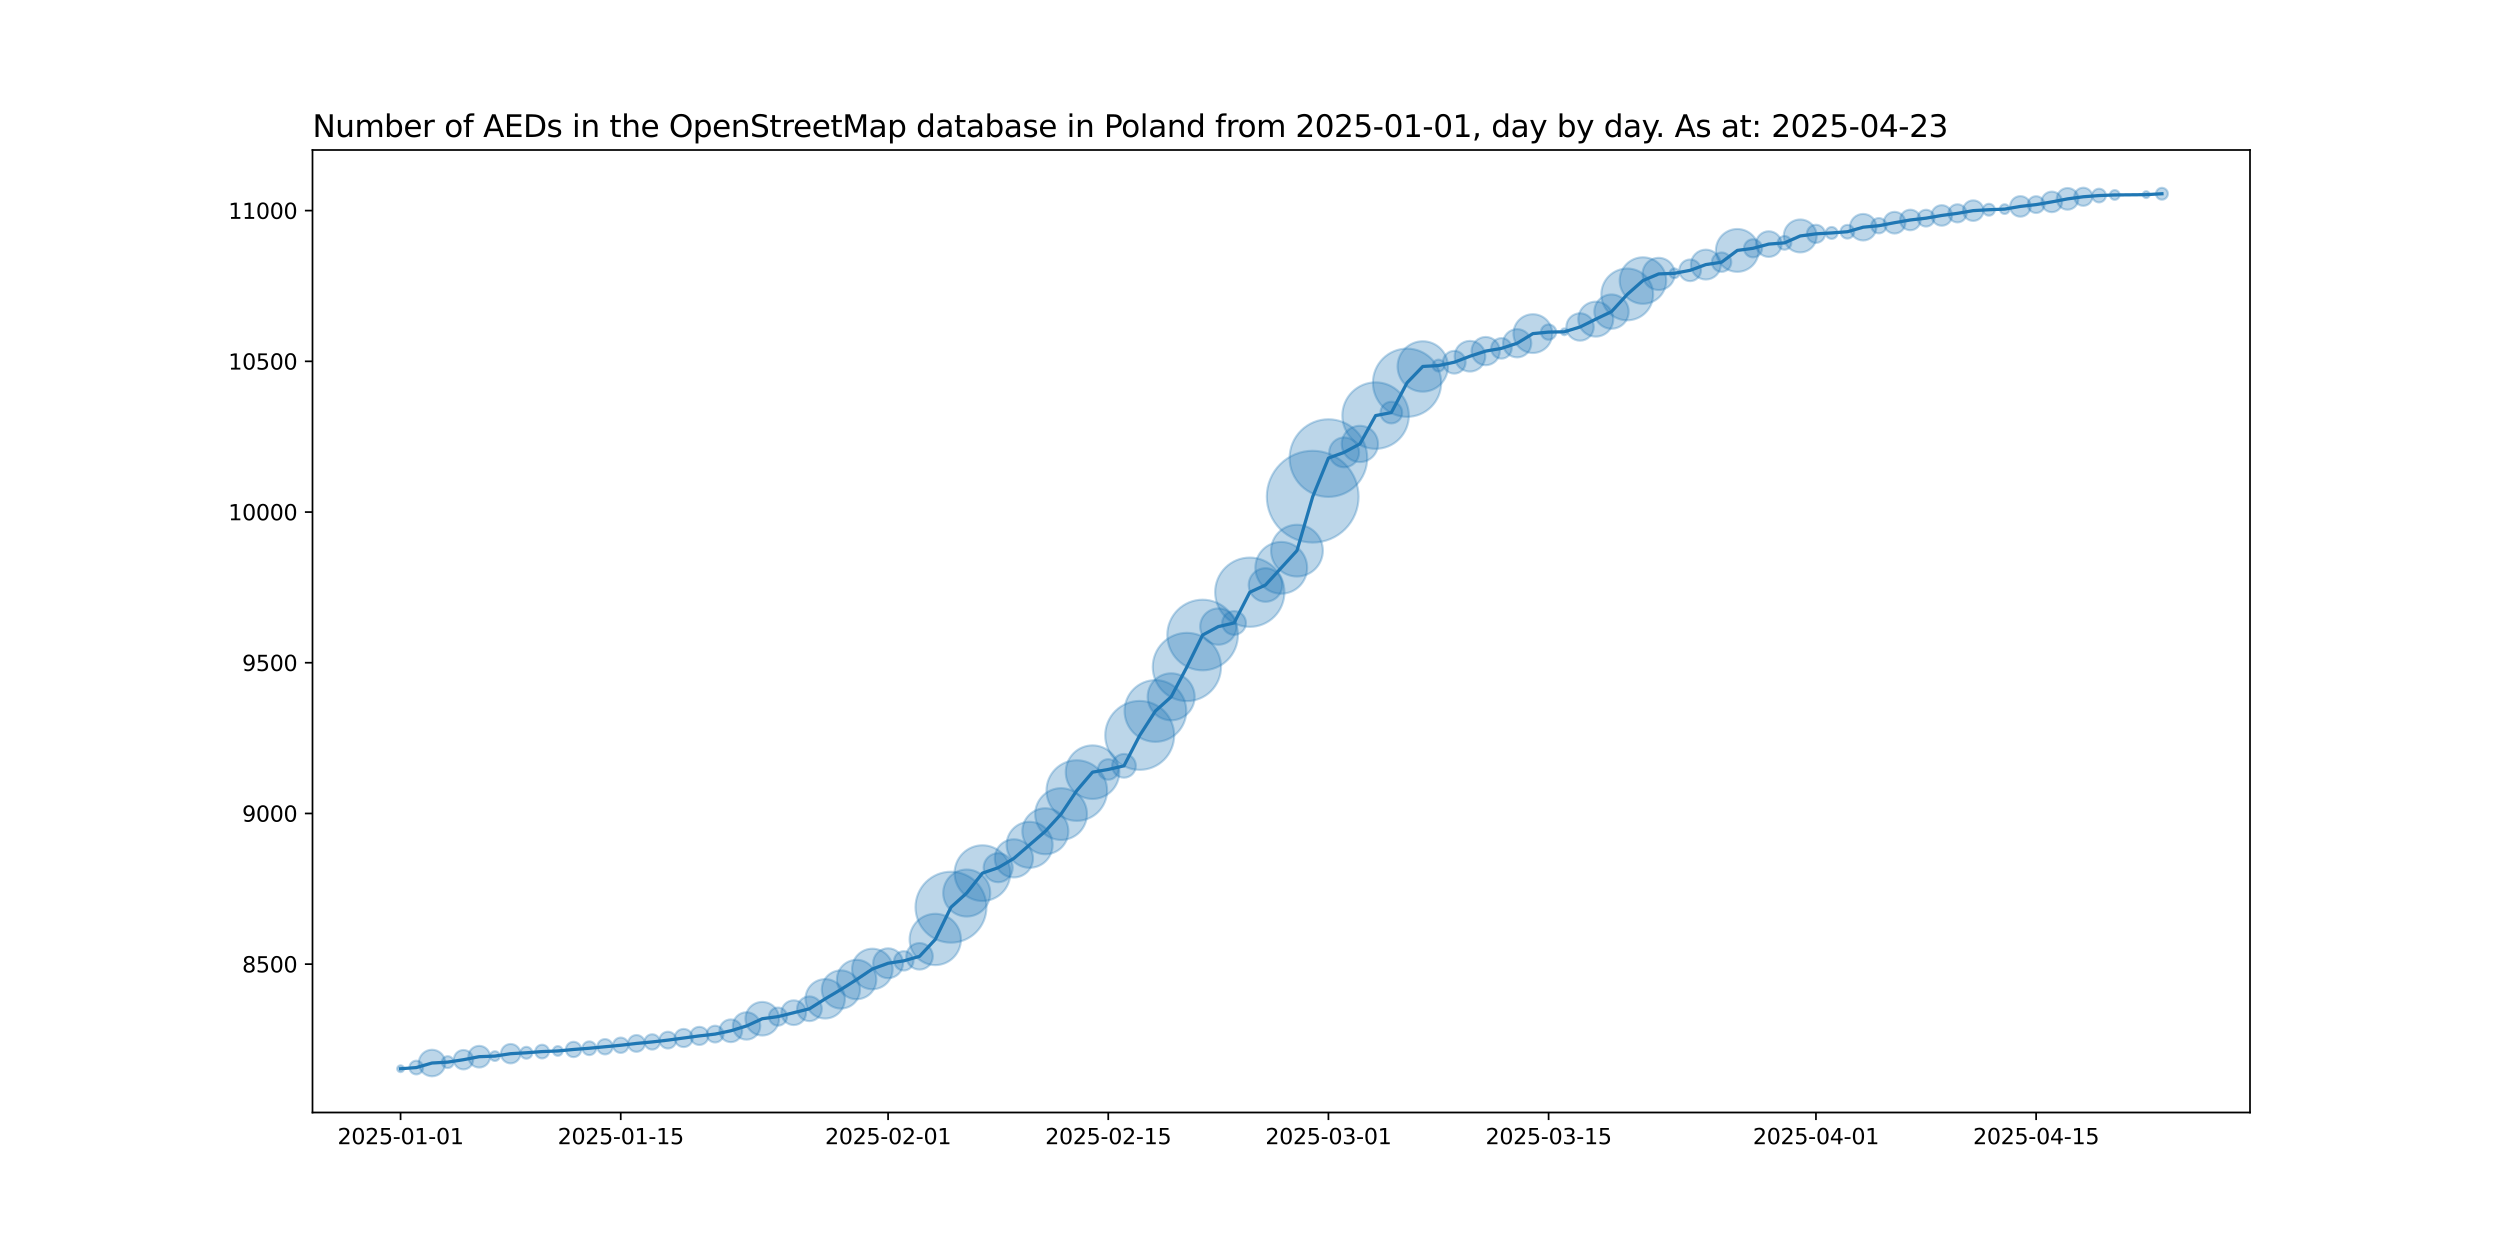 <?xml version="1.0" encoding="utf-8" standalone="no"?>
<!DOCTYPE svg PUBLIC "-//W3C//DTD SVG 1.1//EN"
  "http://www.w3.org/Graphics/SVG/1.1/DTD/svg11.dtd">
<svg xmlns:xlink="http://www.w3.org/1999/xlink" width="1152pt" height="576pt" viewBox="0 0 1152 576" xmlns="http://www.w3.org/2000/svg" version="1.1">
 <defs>
  <style type="text/css">*{stroke-linejoin: round; stroke-linecap: butt}</style>
 </defs>
 <g id="figure_1">
  <g id="patch_1">
   <path d="M 0 576 
L 1152 576 
L 1152 0 
L 0 0 
z
" style="fill: #ffffff"/>
  </g>
  <g id="axes_1">
   <g id="patch_2">
    <path d="M 144 512.64 
L 1036.8 512.64 
L 1036.8 69.12 
L 144 69.12 
z
" style="fill: #ffffff"/>
   </g>
   <g id="PathCollection_1">
    <path d="M 184.582 494.061 
C 185.001 494.061 185.403 493.895 185.7 493.598 
C 185.996 493.302 186.163 492.899 186.163 492.48 
C 186.163 492.061 185.996 491.658 185.7 491.362 
C 185.403 491.065 185.001 490.899 184.582 490.899 
C 184.162 490.899 183.76 491.065 183.464 491.362 
C 183.167 491.658 183.001 492.061 183.001 492.48 
C 183.001 492.899 183.167 493.302 183.464 493.598 
C 183.76 493.895 184.162 494.061 184.582 494.061 
z
" clip-path="url(#pfed1a843b4)" style="fill: #1f77b4; fill-opacity: 0.3; stroke: #1f77b4; stroke-opacity: 0.3"/>
    <path d="M 191.829 495.087 
C 192.667 495.087 193.472 494.754 194.065 494.161 
C 194.658 493.567 194.991 492.763 194.991 491.924 
C 194.991 491.086 194.658 490.281 194.065 489.688 
C 193.472 489.095 192.667 488.762 191.829 488.762 
C 190.99 488.762 190.186 489.095 189.593 489.688 
C 188.999 490.281 188.666 491.086 188.666 491.924 
C 188.666 492.763 188.999 493.567 189.593 494.161 
C 190.186 494.754 190.99 495.087 191.829 495.087 
z
" clip-path="url(#pfed1a843b4)" style="fill: #1f77b4; fill-opacity: 0.3; stroke: #1f77b4; stroke-opacity: 0.3"/>
    <path d="M 199.075 495.965 
C 200.699 495.965 202.257 495.32 203.405 494.171 
C 204.554 493.023 205.199 491.465 205.199 489.841 
C 205.199 488.217 204.554 486.659 203.405 485.511 
C 202.257 484.363 200.699 483.717 199.075 483.717 
C 197.451 483.717 195.894 484.363 194.745 485.511 
C 193.597 486.659 192.952 488.217 192.952 489.841 
C 192.952 491.465 193.597 493.023 194.745 494.171 
C 195.894 495.32 197.451 495.965 199.075 495.965 
z
" clip-path="url(#pfed1a843b4)" style="fill: #1f77b4; fill-opacity: 0.3; stroke: #1f77b4; stroke-opacity: 0.3"/>
    <path d="M 206.322 492.163 
C 207.048 492.163 207.745 491.874 208.259 491.361 
C 208.772 490.847 209.061 490.151 209.061 489.424 
C 209.061 488.698 208.772 488.001 208.259 487.488 
C 207.745 486.974 207.048 486.686 206.322 486.686 
C 205.596 486.686 204.899 486.974 204.386 487.488 
C 203.872 488.001 203.583 488.698 203.583 489.424 
C 203.583 490.151 203.872 490.847 204.386 491.361 
C 204.899 491.874 205.596 492.163 206.322 492.163 
z
" clip-path="url(#pfed1a843b4)" style="fill: #1f77b4; fill-opacity: 0.3; stroke: #1f77b4; stroke-opacity: 0.3"/>
    <path d="M 213.569 492.785 
C 214.755 492.785 215.892 492.314 216.731 491.476 
C 217.57 490.637 218.041 489.499 218.041 488.313 
C 218.041 487.127 217.57 485.99 216.731 485.151 
C 215.892 484.312 214.755 483.841 213.569 483.841 
C 212.383 483.841 211.245 484.312 210.407 485.151 
C 209.568 485.99 209.097 487.127 209.097 488.313 
C 209.097 489.499 209.568 490.637 210.407 491.476 
C 211.245 492.314 212.383 492.785 213.569 492.785 
z
" clip-path="url(#pfed1a843b4)" style="fill: #1f77b4; fill-opacity: 0.3; stroke: #1f77b4; stroke-opacity: 0.3"/>
    <path d="M 220.816 491.924 
C 222.142 491.924 223.413 491.398 224.351 490.46 
C 225.289 489.522 225.816 488.25 225.816 486.924 
C 225.816 485.598 225.289 484.326 224.351 483.389 
C 223.413 482.451 222.142 481.924 220.816 481.924 
C 219.49 481.924 218.218 482.451 217.28 483.389 
C 216.342 484.326 215.816 485.598 215.816 486.924 
C 215.816 488.25 216.342 489.522 217.28 490.46 
C 218.218 491.398 219.49 491.924 220.816 491.924 
z
" clip-path="url(#pfed1a843b4)" style="fill: #1f77b4; fill-opacity: 0.3; stroke: #1f77b4; stroke-opacity: 0.3"/>
    <path d="M 228.062 488.883 
C 228.655 488.883 229.224 488.647 229.643 488.228 
C 230.063 487.808 230.298 487.24 230.298 486.647 
C 230.298 486.054 230.063 485.485 229.643 485.065 
C 229.224 484.646 228.655 484.411 228.062 484.411 
C 227.469 484.411 226.901 484.646 226.481 485.065 
C 226.062 485.485 225.826 486.054 225.826 486.647 
C 225.826 487.24 226.062 487.808 226.481 488.228 
C 226.901 488.647 227.469 488.883 228.062 488.883 
z
" clip-path="url(#pfed1a843b4)" style="fill: #1f77b4; fill-opacity: 0.3; stroke: #1f77b4; stroke-opacity: 0.3"/>
    <path d="M 235.309 490.008 
C 236.495 490.008 237.633 489.536 238.471 488.698 
C 239.31 487.859 239.781 486.721 239.781 485.535 
C 239.781 484.349 239.31 483.212 238.471 482.373 
C 237.633 481.535 236.495 481.063 235.309 481.063 
C 234.123 481.063 232.985 481.535 232.147 482.373 
C 231.308 483.212 230.837 484.349 230.837 485.535 
C 230.837 486.721 231.308 487.859 232.147 488.698 
C 232.985 489.536 234.123 490.008 235.309 490.008 
z
" clip-path="url(#pfed1a843b4)" style="fill: #1f77b4; fill-opacity: 0.3; stroke: #1f77b4; stroke-opacity: 0.3"/>
    <path d="M 242.556 487.857 
C 243.282 487.857 243.979 487.569 244.492 487.055 
C 245.006 486.542 245.294 485.845 245.294 485.119 
C 245.294 484.392 245.006 483.696 244.492 483.182 
C 243.979 482.669 243.282 482.38 242.556 482.38 
C 241.83 482.38 241.133 482.669 240.619 483.182 
C 240.106 483.696 239.817 484.392 239.817 485.119 
C 239.817 485.845 240.106 486.542 240.619 487.055 
C 241.133 487.569 241.83 487.857 242.556 487.857 
z
" clip-path="url(#pfed1a843b4)" style="fill: #1f77b4; fill-opacity: 0.3; stroke: #1f77b4; stroke-opacity: 0.3"/>
    <path d="M 249.803 487.726 
C 250.641 487.726 251.446 487.392 252.039 486.799 
C 252.632 486.206 252.965 485.402 252.965 484.563 
C 252.965 483.725 252.632 482.92 252.039 482.327 
C 251.446 481.734 250.641 481.401 249.803 481.401 
C 248.964 481.401 248.16 481.734 247.567 482.327 
C 246.974 482.92 246.64 483.725 246.64 484.563 
C 246.64 485.402 246.974 486.206 247.567 486.799 
C 248.16 487.392 248.964 487.726 249.803 487.726 
z
" clip-path="url(#pfed1a843b4)" style="fill: #1f77b4; fill-opacity: 0.3; stroke: #1f77b4; stroke-opacity: 0.3"/>
    <path d="M 257.049 486.522 
C 257.642 486.522 258.211 486.286 258.63 485.867 
C 259.05 485.447 259.285 484.878 259.285 484.285 
C 259.285 483.692 259.05 483.124 258.63 482.704 
C 258.211 482.285 257.642 482.049 257.049 482.049 
C 256.456 482.049 255.888 482.285 255.468 482.704 
C 255.049 483.124 254.813 483.692 254.813 484.285 
C 254.813 484.878 255.049 485.447 255.468 485.867 
C 255.888 486.286 256.456 486.522 257.049 486.522 
z
" clip-path="url(#pfed1a843b4)" style="fill: #1f77b4; fill-opacity: 0.3; stroke: #1f77b4; stroke-opacity: 0.3"/>
    <path d="M 264.296 487.127 
C 265.234 487.127 266.133 486.754 266.796 486.091 
C 267.459 485.428 267.832 484.529 267.832 483.591 
C 267.832 482.653 267.459 481.754 266.796 481.091 
C 266.133 480.428 265.234 480.055 264.296 480.055 
C 263.358 480.055 262.459 480.428 261.796 481.091 
C 261.133 481.754 260.761 482.653 260.761 483.591 
C 260.761 484.529 261.133 485.428 261.796 486.091 
C 262.459 486.754 263.358 487.127 264.296 487.127 
z
" clip-path="url(#pfed1a843b4)" style="fill: #1f77b4; fill-opacity: 0.3; stroke: #1f77b4; stroke-opacity: 0.3"/>
    <path d="M 271.543 486.198 
C 272.382 486.198 273.186 485.865 273.779 485.271 
C 274.372 484.678 274.705 483.874 274.705 483.035 
C 274.705 482.197 274.372 481.392 273.779 480.799 
C 273.186 480.206 272.382 479.873 271.543 479.873 
C 270.704 479.873 269.9 480.206 269.307 480.799 
C 268.714 481.392 268.381 482.197 268.381 483.035 
C 268.381 483.874 268.714 484.678 269.307 485.271 
C 269.9 485.865 270.704 486.198 271.543 486.198 
z
" clip-path="url(#pfed1a843b4)" style="fill: #1f77b4; fill-opacity: 0.3; stroke: #1f77b4; stroke-opacity: 0.3"/>
    <path d="M 278.79 485.877 
C 279.727 485.877 280.627 485.504 281.29 484.841 
C 281.953 484.178 282.325 483.279 282.325 482.341 
C 282.325 481.403 281.953 480.504 281.29 479.841 
C 280.627 479.178 279.727 478.805 278.79 478.805 
C 277.852 478.805 276.953 479.178 276.29 479.841 
C 275.627 480.504 275.254 481.403 275.254 482.341 
C 275.254 483.279 275.627 484.178 276.29 484.841 
C 276.953 485.504 277.852 485.877 278.79 485.877 
z
" clip-path="url(#pfed1a843b4)" style="fill: #1f77b4; fill-opacity: 0.3; stroke: #1f77b4; stroke-opacity: 0.3"/>
    <path d="M 286.036 485.182 
C 286.974 485.182 287.873 484.81 288.536 484.147 
C 289.199 483.484 289.572 482.584 289.572 481.647 
C 289.572 480.709 289.199 479.81 288.536 479.147 
C 287.873 478.484 286.974 478.111 286.036 478.111 
C 285.099 478.111 284.199 478.484 283.536 479.147 
C 282.873 479.81 282.501 480.709 282.501 481.647 
C 282.501 482.584 282.873 483.484 283.536 484.147 
C 284.199 484.81 285.099 485.182 286.036 485.182 
z
" clip-path="url(#pfed1a843b4)" style="fill: #1f77b4; fill-opacity: 0.3; stroke: #1f77b4; stroke-opacity: 0.3"/>
    <path d="M 293.283 484.686 
C 294.31 484.686 295.295 484.278 296.022 483.552 
C 296.748 482.825 297.156 481.84 297.156 480.813 
C 297.156 479.786 296.748 478.801 296.022 478.075 
C 295.295 477.348 294.31 476.94 293.283 476.94 
C 292.256 476.94 291.271 477.348 290.545 478.075 
C 289.818 478.801 289.41 479.786 289.41 480.813 
C 289.41 481.84 289.818 482.825 290.545 483.552 
C 291.271 484.278 292.256 484.686 293.283 484.686 
z
" clip-path="url(#pfed1a843b4)" style="fill: #1f77b4; fill-opacity: 0.3; stroke: #1f77b4; stroke-opacity: 0.3"/>
    <path d="M 300.53 483.654 
C 301.468 483.654 302.367 483.282 303.03 482.619 
C 303.693 481.956 304.065 481.056 304.065 480.119 
C 304.065 479.181 303.693 478.282 303.03 477.619 
C 302.367 476.956 301.468 476.583 300.53 476.583 
C 299.592 476.583 298.693 476.956 298.03 477.619 
C 297.367 478.282 296.994 479.181 296.994 480.119 
C 296.994 481.056 297.367 481.956 298.03 482.619 
C 298.693 483.282 299.592 483.654 300.53 483.654 
z
" clip-path="url(#pfed1a843b4)" style="fill: #1f77b4; fill-opacity: 0.3; stroke: #1f77b4; stroke-opacity: 0.3"/>
    <path d="M 307.777 483.158 
C 308.804 483.158 309.789 482.75 310.515 482.024 
C 311.242 481.298 311.65 480.313 311.65 479.285 
C 311.65 478.258 311.242 477.273 310.515 476.547 
C 309.789 475.82 308.804 475.412 307.777 475.412 
C 306.749 475.412 305.764 475.82 305.038 476.547 
C 304.312 477.273 303.904 478.258 303.904 479.285 
C 303.904 480.313 304.312 481.298 305.038 482.024 
C 305.764 482.75 306.749 483.158 307.777 483.158 
z
" clip-path="url(#pfed1a843b4)" style="fill: #1f77b4; fill-opacity: 0.3; stroke: #1f77b4; stroke-opacity: 0.3"/>
    <path d="M 315.023 482.496 
C 316.133 482.496 317.197 482.056 317.981 481.271 
C 318.766 480.487 319.207 479.423 319.207 478.313 
C 319.207 477.204 318.766 476.14 317.981 475.355 
C 317.197 474.571 316.133 474.13 315.023 474.13 
C 313.914 474.13 312.85 474.571 312.065 475.355 
C 311.281 476.14 310.84 477.204 310.84 478.313 
C 310.84 479.423 311.281 480.487 312.065 481.271 
C 312.85 482.056 313.914 482.496 315.023 482.496 
z
" clip-path="url(#pfed1a843b4)" style="fill: #1f77b4; fill-opacity: 0.3; stroke: #1f77b4; stroke-opacity: 0.3"/>
    <path d="M 322.27 481.524 
C 323.38 481.524 324.444 481.083 325.228 480.299 
C 326.013 479.514 326.453 478.45 326.453 477.341 
C 326.453 476.231 326.013 475.167 325.228 474.383 
C 324.444 473.598 323.38 473.158 322.27 473.158 
C 321.161 473.158 320.097 473.598 319.312 474.383 
C 318.528 475.167 318.087 476.231 318.087 477.341 
C 318.087 478.45 318.528 479.514 319.312 480.299 
C 320.097 481.083 321.161 481.524 322.27 481.524 
z
" clip-path="url(#pfed1a843b4)" style="fill: #1f77b4; fill-opacity: 0.3; stroke: #1f77b4; stroke-opacity: 0.3"/>
    <path d="M 329.517 480.381 
C 330.544 480.381 331.529 479.972 332.255 479.246 
C 332.982 478.52 333.39 477.535 333.39 476.508 
C 333.39 475.48 332.982 474.495 332.255 473.769 
C 331.529 473.043 330.544 472.635 329.517 472.635 
C 328.49 472.635 327.505 473.043 326.778 473.769 
C 326.052 474.495 325.644 475.48 325.644 476.508 
C 325.644 477.535 326.052 478.52 326.778 479.246 
C 327.505 479.972 328.49 480.381 329.517 480.381 
z
" clip-path="url(#pfed1a843b4)" style="fill: #1f77b4; fill-opacity: 0.3; stroke: #1f77b4; stroke-opacity: 0.3"/>
    <path d="M 336.764 480.224 
C 338.154 480.224 339.488 479.671 340.472 478.688 
C 341.455 477.704 342.008 476.37 342.008 474.98 
C 342.008 473.589 341.455 472.255 340.472 471.272 
C 339.488 470.288 338.154 469.736 336.764 469.736 
C 335.373 469.736 334.039 470.288 333.056 471.272 
C 332.072 472.255 331.52 473.589 331.52 474.98 
C 331.52 476.37 332.072 477.704 333.056 478.688 
C 334.039 479.671 335.373 480.224 336.764 480.224 
z
" clip-path="url(#pfed1a843b4)" style="fill: #1f77b4; fill-opacity: 0.3; stroke: #1f77b4; stroke-opacity: 0.3"/>
    <path d="M 344.01 479.082 
C 345.688 479.082 347.297 478.416 348.483 477.23 
C 349.669 476.044 350.335 474.435 350.335 472.758 
C 350.335 471.08 349.669 469.471 348.483 468.285 
C 347.297 467.099 345.688 466.433 344.01 466.433 
C 342.333 466.433 340.724 467.099 339.538 468.285 
C 338.352 469.471 337.686 471.08 337.686 472.758 
C 337.686 474.435 338.352 476.044 339.538 477.23 
C 340.724 478.416 342.333 479.082 344.01 479.082 
z
" clip-path="url(#pfed1a843b4)" style="fill: #1f77b4; fill-opacity: 0.3; stroke: #1f77b4; stroke-opacity: 0.3"/>
    <path d="M 351.257 477.17 
C 353.311 477.17 355.282 476.354 356.734 474.901 
C 358.187 473.449 359.003 471.478 359.003 469.424 
C 359.003 467.37 358.187 465.399 356.734 463.947 
C 355.282 462.494 353.311 461.678 351.257 461.678 
C 349.203 461.678 347.232 462.494 345.78 463.947 
C 344.327 465.399 343.511 467.37 343.511 469.424 
C 343.511 471.478 344.327 473.449 345.78 474.901 
C 347.232 476.354 349.203 477.17 351.257 477.17 
z
" clip-path="url(#pfed1a843b4)" style="fill: #1f77b4; fill-opacity: 0.3; stroke: #1f77b4; stroke-opacity: 0.3"/>
    <path d="M 358.504 472.635 
C 359.613 472.635 360.677 472.194 361.462 471.41 
C 362.246 470.625 362.687 469.561 362.687 468.452 
C 362.687 467.342 362.246 466.278 361.462 465.494 
C 360.677 464.709 359.613 464.269 358.504 464.269 
C 357.394 464.269 356.33 464.709 355.546 465.494 
C 354.761 466.278 354.321 467.342 354.321 468.452 
C 354.321 469.561 354.761 470.625 355.546 471.41 
C 356.33 472.194 357.394 472.635 358.504 472.635 
z
" clip-path="url(#pfed1a843b4)" style="fill: #1f77b4; fill-opacity: 0.3; stroke: #1f77b4; stroke-opacity: 0.3"/>
    <path d="M 365.751 472.347 
C 367.263 472.347 368.713 471.747 369.782 470.677 
C 370.851 469.608 371.452 468.158 371.452 466.646 
C 371.452 465.134 370.851 463.684 369.782 462.615 
C 368.713 461.546 367.263 460.945 365.751 460.945 
C 364.239 460.945 362.789 461.546 361.72 462.615 
C 360.65 463.684 360.05 465.134 360.05 466.646 
C 360.05 468.158 360.65 469.608 361.72 470.677 
C 362.789 471.747 364.239 472.347 365.751 472.347 
z
" clip-path="url(#pfed1a843b4)" style="fill: #1f77b4; fill-opacity: 0.3; stroke: #1f77b4; stroke-opacity: 0.3"/>
    <path d="M 372.997 470.542 
C 374.509 470.542 375.959 469.941 377.029 468.872 
C 378.098 467.803 378.698 466.353 378.698 464.841 
C 378.698 463.329 378.098 461.879 377.029 460.81 
C 375.959 459.741 374.509 459.14 372.997 459.14 
C 371.486 459.14 370.035 459.741 368.966 460.81 
C 367.897 461.879 367.297 463.329 367.297 464.841 
C 367.297 466.353 367.897 467.803 368.966 468.872 
C 370.035 469.941 371.486 470.542 372.997 470.542 
z
" clip-path="url(#pfed1a843b4)" style="fill: #1f77b4; fill-opacity: 0.3; stroke: #1f77b4; stroke-opacity: 0.3"/>
    <path d="M 380.244 469.34 
C 382.653 469.34 384.963 468.383 386.667 466.68 
C 388.37 464.977 389.327 462.666 389.327 460.257 
C 389.327 457.849 388.37 455.538 386.667 453.835 
C 384.963 452.131 382.653 451.174 380.244 451.174 
C 377.835 451.174 375.525 452.131 373.822 453.835 
C 372.118 455.538 371.161 457.849 371.161 460.257 
C 371.161 462.666 372.118 464.977 373.822 466.68 
C 375.525 468.383 377.835 469.34 380.244 469.34 
z
" clip-path="url(#pfed1a843b4)" style="fill: #1f77b4; fill-opacity: 0.3; stroke: #1f77b4; stroke-opacity: 0.3"/>
    <path d="M 387.491 464.755 
C 389.826 464.755 392.065 463.828 393.716 462.177 
C 395.367 460.526 396.294 458.286 396.294 455.952 
C 396.294 453.617 395.367 451.378 393.716 449.727 
C 392.065 448.076 389.826 447.148 387.491 447.148 
C 385.156 447.148 382.917 448.076 381.266 449.727 
C 379.615 451.378 378.688 453.617 378.688 455.952 
C 378.688 458.286 379.615 460.526 381.266 462.177 
C 382.917 463.828 385.156 464.755 387.491 464.755 
z
" clip-path="url(#pfed1a843b4)" style="fill: #1f77b4; fill-opacity: 0.3; stroke: #1f77b4; stroke-opacity: 0.3"/>
    <path d="M 394.738 460.451 
C 397.146 460.451 399.457 459.494 401.16 457.791 
C 402.864 456.088 403.821 453.777 403.821 451.368 
C 403.821 448.959 402.864 446.649 401.16 444.946 
C 399.457 443.242 397.146 442.285 394.738 442.285 
C 392.329 442.285 390.018 443.242 388.315 444.946 
C 386.612 446.649 385.655 448.959 385.655 451.368 
C 385.655 453.777 386.612 456.088 388.315 457.791 
C 390.018 459.494 392.329 460.451 394.738 460.451 
z
" clip-path="url(#pfed1a843b4)" style="fill: #1f77b4; fill-opacity: 0.3; stroke: #1f77b4; stroke-opacity: 0.3"/>
    <path d="M 401.984 455.861 
C 404.465 455.861 406.845 454.876 408.599 453.122 
C 410.353 451.367 411.339 448.988 411.339 446.507 
C 411.339 444.026 410.353 441.647 408.599 439.893 
C 406.845 438.139 404.465 437.153 401.984 437.153 
C 399.504 437.153 397.124 438.139 395.37 439.893 
C 393.616 441.647 392.63 444.026 392.63 446.507 
C 392.63 448.988 393.616 451.367 395.37 453.122 
C 397.124 454.876 399.504 455.861 401.984 455.861 
z
" clip-path="url(#pfed1a843b4)" style="fill: #1f77b4; fill-opacity: 0.3; stroke: #1f77b4; stroke-opacity: 0.3"/>
    <path d="M 409.231 450.76 
C 411.059 450.76 412.812 450.034 414.105 448.742 
C 415.397 447.449 416.123 445.696 416.123 443.868 
C 416.123 442.04 415.397 440.287 414.105 438.995 
C 412.812 437.702 411.059 436.976 409.231 436.976 
C 407.403 436.976 405.65 437.702 404.358 438.995 
C 403.065 440.287 402.339 442.04 402.339 443.868 
C 402.339 445.696 403.065 447.449 404.358 448.742 
C 405.65 450.034 407.403 450.76 409.231 450.76 
z
" clip-path="url(#pfed1a843b4)" style="fill: #1f77b4; fill-opacity: 0.3; stroke: #1f77b4; stroke-opacity: 0.3"/>
    <path d="M 416.478 447.229 
C 417.664 447.229 418.802 446.758 419.64 445.919 
C 420.479 445.081 420.95 443.943 420.95 442.757 
C 420.95 441.571 420.479 440.433 419.64 439.595 
C 418.802 438.756 417.664 438.285 416.478 438.285 
C 415.292 438.285 414.154 438.756 413.316 439.595 
C 412.477 440.433 412.006 441.571 412.006 442.757 
C 412.006 443.943 412.477 445.081 413.316 445.919 
C 414.154 446.758 415.292 447.229 416.478 447.229 
z
" clip-path="url(#pfed1a843b4)" style="fill: #1f77b4; fill-opacity: 0.3; stroke: #1f77b4; stroke-opacity: 0.3"/>
    <path d="M 423.725 446.797 
C 425.349 446.797 426.906 446.152 428.055 445.004 
C 429.203 443.855 429.848 442.298 429.848 440.674 
C 429.848 439.05 429.203 437.492 428.055 436.344 
C 426.906 435.195 425.349 434.55 423.725 434.55 
C 422.101 434.55 420.543 435.195 419.395 436.344 
C 418.246 437.492 417.601 439.05 417.601 440.674 
C 417.601 442.298 418.246 443.855 419.395 445.004 
C 420.543 446.152 422.101 446.797 423.725 446.797 
z
" clip-path="url(#pfed1a843b4)" style="fill: #1f77b4; fill-opacity: 0.3; stroke: #1f77b4; stroke-opacity: 0.3"/>
    <path d="M 430.971 444.728 
C 434.109 444.728 437.119 443.481 439.338 441.262 
C 441.557 439.044 442.804 436.034 442.804 432.896 
C 442.804 429.758 441.557 426.748 439.338 424.529 
C 437.119 422.31 434.109 421.064 430.971 421.064 
C 427.834 421.064 424.824 422.31 422.605 424.529 
C 420.386 426.748 419.139 429.758 419.139 432.896 
C 419.139 436.034 420.386 439.044 422.605 441.262 
C 424.824 443.481 427.834 444.728 430.971 444.728 
z
" clip-path="url(#pfed1a843b4)" style="fill: #1f77b4; fill-opacity: 0.3; stroke: #1f77b4; stroke-opacity: 0.3"/>
    <path d="M 438.218 434.39 
C 442.556 434.39 446.716 432.667 449.783 429.6 
C 452.85 426.532 454.574 422.372 454.574 418.035 
C 454.574 413.697 452.85 409.537 449.783 406.469 
C 446.716 403.402 442.556 401.679 438.218 401.679 
C 433.881 401.679 429.72 403.402 426.653 406.469 
C 423.586 409.537 421.863 413.697 421.863 418.035 
C 421.863 422.372 423.586 426.532 426.653 429.6 
C 429.72 432.667 433.881 434.39 438.218 434.39 
z
" clip-path="url(#pfed1a843b4)" style="fill: #1f77b4; fill-opacity: 0.3; stroke: #1f77b4; stroke-opacity: 0.3"/>
    <path d="M 445.465 422.346 
C 448.34 422.346 451.097 421.204 453.13 419.172 
C 455.163 417.139 456.305 414.381 456.305 411.507 
C 456.305 408.632 455.163 405.875 453.13 403.842 
C 451.097 401.809 448.34 400.667 445.465 400.667 
C 442.59 400.667 439.833 401.809 437.8 403.842 
C 435.767 405.875 434.625 408.632 434.625 411.507 
C 434.625 414.381 435.767 417.139 437.8 419.172 
C 439.833 421.204 442.59 422.346 445.465 422.346 
z
" clip-path="url(#pfed1a843b4)" style="fill: #1f77b4; fill-opacity: 0.3; stroke: #1f77b4; stroke-opacity: 0.3"/>
    <path d="M 452.712 415.185 
C 456.118 415.185 459.386 413.832 461.795 411.423 
C 464.203 409.014 465.557 405.746 465.557 402.34 
C 465.557 398.933 464.203 395.666 461.795 393.257 
C 459.386 390.848 456.118 389.495 452.712 389.495 
C 449.305 389.495 446.038 390.848 443.629 393.257 
C 441.22 395.666 439.866 398.933 439.866 402.34 
C 439.866 405.746 441.22 409.014 443.629 411.423 
C 446.038 413.832 449.305 415.185 452.712 415.185 
z
" clip-path="url(#pfed1a843b4)" style="fill: #1f77b4; fill-opacity: 0.3; stroke: #1f77b4; stroke-opacity: 0.3"/>
    <path d="M 459.958 406.548 
C 461.737 406.548 463.444 405.841 464.702 404.583 
C 465.96 403.325 466.667 401.619 466.667 399.84 
C 466.667 398.061 465.96 396.354 464.702 395.096 
C 463.444 393.838 461.737 393.132 459.958 393.132 
C 458.179 393.132 456.473 393.838 455.215 395.096 
C 453.957 396.354 453.25 398.061 453.25 399.84 
C 453.25 401.619 453.957 403.325 455.215 404.583 
C 456.473 405.841 458.179 406.548 459.958 406.548 
z
" clip-path="url(#pfed1a843b4)" style="fill: #1f77b4; fill-opacity: 0.3; stroke: #1f77b4; stroke-opacity: 0.3"/>
    <path d="M 467.205 404.338 
C 469.54 404.338 471.779 403.41 473.43 401.759 
C 475.081 400.108 476.009 397.869 476.009 395.534 
C 476.009 393.2 475.081 390.96 473.43 389.309 
C 471.779 387.658 469.54 386.731 467.205 386.731 
C 464.871 386.731 462.631 387.658 460.98 389.309 
C 459.329 390.96 458.402 393.2 458.402 395.534 
C 458.402 397.869 459.329 400.108 460.98 401.759 
C 462.631 403.41 464.871 404.338 467.205 404.338 
z
" clip-path="url(#pfed1a843b4)" style="fill: #1f77b4; fill-opacity: 0.3; stroke: #1f77b4; stroke-opacity: 0.3"/>
    <path d="M 474.452 399.891 
C 477.265 399.891 479.963 398.773 481.952 396.784 
C 483.941 394.795 485.059 392.097 485.059 389.284 
C 485.059 386.471 483.941 383.773 481.952 381.784 
C 479.963 379.795 477.265 378.678 474.452 378.678 
C 471.639 378.678 468.941 379.795 466.952 381.784 
C 464.963 383.773 463.845 386.471 463.845 389.284 
C 463.845 392.097 464.963 394.795 466.952 396.784 
C 468.941 398.773 471.639 399.891 474.452 399.891 
z
" clip-path="url(#pfed1a843b4)" style="fill: #1f77b4; fill-opacity: 0.3; stroke: #1f77b4; stroke-opacity: 0.3"/>
    <path d="M 481.699 393.641 
C 484.512 393.641 487.21 392.523 489.199 390.534 
C 491.188 388.545 492.305 385.847 492.305 383.034 
C 492.305 380.221 491.188 377.523 489.199 375.534 
C 487.21 373.545 484.512 372.427 481.699 372.427 
C 478.886 372.427 476.188 373.545 474.199 375.534 
C 472.21 377.523 471.092 380.221 471.092 383.034 
C 471.092 385.847 472.21 388.545 474.199 390.534 
C 476.188 392.523 478.886 393.641 481.699 393.641 
z
" clip-path="url(#pfed1a843b4)" style="fill: #1f77b4; fill-opacity: 0.3; stroke: #1f77b4; stroke-opacity: 0.3"/>
    <path d="M 488.945 387.055 
C 492.111 387.055 495.148 385.797 497.386 383.558 
C 499.625 381.32 500.883 378.283 500.883 375.117 
C 500.883 371.951 499.625 368.915 497.386 366.676 
C 495.148 364.438 492.111 363.18 488.945 363.18 
C 485.78 363.18 482.743 364.438 480.504 366.676 
C 478.266 368.915 477.008 371.951 477.008 375.117 
C 477.008 378.283 478.266 381.32 480.504 383.558 
C 482.743 385.797 485.78 387.055 488.945 387.055 
z
" clip-path="url(#pfed1a843b4)" style="fill: #1f77b4; fill-opacity: 0.3; stroke: #1f77b4; stroke-opacity: 0.3"/>
    <path d="M 496.192 378.248 
C 499.896 378.248 503.448 376.777 506.066 374.158 
C 508.685 371.539 510.156 367.987 510.156 364.284 
C 510.156 360.58 508.685 357.028 506.066 354.41 
C 503.448 351.791 499.896 350.32 496.192 350.32 
C 492.489 350.32 488.937 351.791 486.318 354.41 
C 483.699 357.028 482.228 360.58 482.228 364.284 
C 482.228 367.987 483.699 371.539 486.318 374.158 
C 488.937 376.777 492.489 378.248 496.192 378.248 
z
" clip-path="url(#pfed1a843b4)" style="fill: #1f77b4; fill-opacity: 0.3; stroke: #1f77b4; stroke-opacity: 0.3"/>
    <path d="M 503.439 368.161 
C 506.714 368.161 509.855 366.859 512.171 364.544 
C 514.487 362.228 515.788 359.086 515.788 355.811 
C 515.788 352.536 514.487 349.395 512.171 347.079 
C 509.855 344.764 506.714 343.462 503.439 343.462 
C 500.164 343.462 497.023 344.764 494.707 347.079 
C 492.391 349.395 491.09 352.536 491.09 355.811 
C 491.09 359.086 492.391 362.228 494.707 364.544 
C 497.023 366.859 500.164 368.161 503.439 368.161 
z
" clip-path="url(#pfed1a843b4)" style="fill: #1f77b4; fill-opacity: 0.3; stroke: #1f77b4; stroke-opacity: 0.3"/>
    <path d="M 510.686 359.305 
C 511.944 359.305 513.15 358.805 514.04 357.916 
C 514.929 357.026 515.429 355.819 515.429 354.561 
C 515.429 353.303 514.929 352.097 514.04 351.207 
C 513.15 350.318 511.944 349.818 510.686 349.818 
C 509.428 349.818 508.221 350.318 507.332 351.207 
C 506.442 352.097 505.942 353.303 505.942 354.561 
C 505.942 355.819 506.442 357.026 507.332 357.916 
C 508.221 358.805 509.428 359.305 510.686 359.305 
z
" clip-path="url(#pfed1a843b4)" style="fill: #1f77b4; fill-opacity: 0.3; stroke: #1f77b4; stroke-opacity: 0.3"/>
    <path d="M 517.932 358.372 
C 519.385 358.372 520.778 357.795 521.805 356.768 
C 522.833 355.741 523.41 354.347 523.41 352.895 
C 523.41 351.442 522.833 350.049 521.805 349.022 
C 520.778 347.995 519.385 347.418 517.932 347.418 
C 516.48 347.418 515.087 347.995 514.059 349.022 
C 513.032 350.049 512.455 351.442 512.455 352.895 
C 512.455 354.347 513.032 355.741 514.059 356.768 
C 515.087 357.795 516.48 358.372 517.932 358.372 
z
" clip-path="url(#pfed1a843b4)" style="fill: #1f77b4; fill-opacity: 0.3; stroke: #1f77b4; stroke-opacity: 0.3"/>
    <path d="M 525.179 354.757 
C 529.393 354.757 533.435 353.083 536.415 350.103 
C 539.395 347.123 541.069 343.081 541.069 338.867 
C 541.069 334.653 539.395 330.611 536.415 327.631 
C 533.435 324.651 529.393 322.977 525.179 322.977 
C 520.965 322.977 516.923 324.651 513.943 327.631 
C 510.963 330.611 509.289 334.653 509.289 338.867 
C 509.289 343.081 510.963 347.123 513.943 350.103 
C 516.923 353.083 520.965 354.757 525.179 354.757 
z
" clip-path="url(#pfed1a843b4)" style="fill: #1f77b4; fill-opacity: 0.3; stroke: #1f77b4; stroke-opacity: 0.3"/>
    <path d="M 532.426 341.847 
C 536.2 341.847 539.82 340.347 542.488 337.679 
C 545.157 335.01 546.656 331.391 546.656 327.617 
C 546.656 323.843 545.157 320.223 542.488 317.554 
C 539.82 314.886 536.2 313.386 532.426 313.386 
C 528.652 313.386 525.032 314.886 522.364 317.554 
C 519.695 320.223 518.196 323.843 518.196 327.617 
C 518.196 331.391 519.695 335.01 522.364 337.679 
C 525.032 340.347 528.652 341.847 532.426 341.847 
z
" clip-path="url(#pfed1a843b4)" style="fill: #1f77b4; fill-opacity: 0.3; stroke: #1f77b4; stroke-opacity: 0.3"/>
    <path d="M 539.673 331.928 
C 542.547 331.928 545.305 330.786 547.338 328.754 
C 549.37 326.721 550.512 323.963 550.512 321.089 
C 550.512 318.214 549.37 315.457 547.338 313.424 
C 545.305 311.391 542.547 310.249 539.673 310.249 
C 536.798 310.249 534.041 311.391 532.008 313.424 
C 529.975 315.457 528.833 318.214 528.833 321.089 
C 528.833 323.963 529.975 326.721 532.008 328.754 
C 534.041 330.786 536.798 331.928 539.673 331.928 
z
" clip-path="url(#pfed1a843b4)" style="fill: #1f77b4; fill-opacity: 0.3; stroke: #1f77b4; stroke-opacity: 0.3"/>
    <path d="M 546.919 323.071 
C 551.092 323.071 555.094 321.413 558.044 318.463 
C 560.994 315.513 562.652 311.511 562.652 307.339 
C 562.652 303.166 560.994 299.164 558.044 296.214 
C 555.094 293.264 551.092 291.606 546.919 291.606 
C 542.747 291.606 538.745 293.264 535.795 296.214 
C 532.845 299.164 531.187 303.166 531.187 307.339 
C 531.187 311.511 532.845 315.513 535.795 318.463 
C 538.745 321.413 542.747 323.071 546.919 323.071 
z
" clip-path="url(#pfed1a843b4)" style="fill: #1f77b4; fill-opacity: 0.3; stroke: #1f77b4; stroke-opacity: 0.3"/>
    <path d="M 554.166 308.895 
C 558.483 308.895 562.624 307.18 565.677 304.127 
C 568.73 301.074 570.445 296.933 570.445 292.616 
C 570.445 288.299 568.73 284.158 565.677 281.105 
C 562.624 278.053 558.483 276.337 554.166 276.337 
C 549.849 276.337 545.708 278.053 542.655 281.105 
C 539.603 284.158 537.887 288.299 537.887 292.616 
C 537.887 296.933 539.603 301.074 542.655 304.127 
C 545.708 307.18 549.849 308.895 554.166 308.895 
z
" clip-path="url(#pfed1a843b4)" style="fill: #1f77b4; fill-opacity: 0.3; stroke: #1f77b4; stroke-opacity: 0.3"/>
    <path d="M 561.413 297.094 
C 563.632 297.094 565.76 296.212 567.329 294.643 
C 568.898 293.074 569.78 290.946 569.78 288.727 
C 569.78 286.508 568.898 284.38 567.329 282.811 
C 565.76 281.242 563.632 280.361 561.413 280.361 
C 559.194 280.361 557.066 281.242 555.497 282.811 
C 553.928 284.38 553.046 286.508 553.046 288.727 
C 553.046 290.946 553.928 293.074 555.497 294.643 
C 557.066 296.212 559.194 297.094 561.413 297.094 
z
" clip-path="url(#pfed1a843b4)" style="fill: #1f77b4; fill-opacity: 0.3; stroke: #1f77b4; stroke-opacity: 0.3"/>
    <path d="M 568.66 292.538 
C 570.112 292.538 571.506 291.961 572.533 290.933 
C 573.56 289.906 574.137 288.513 574.137 287.061 
C 574.137 285.608 573.56 284.215 572.533 283.188 
C 571.506 282.16 570.112 281.583 568.66 281.583 
C 567.207 281.583 565.814 282.16 564.787 283.188 
C 563.76 284.215 563.183 285.608 563.183 287.061 
C 563.183 288.513 563.76 289.906 564.787 290.933 
C 565.814 291.961 567.207 292.538 568.66 292.538 
z
" clip-path="url(#pfed1a843b4)" style="fill: #1f77b4; fill-opacity: 0.3; stroke: #1f77b4; stroke-opacity: 0.3"/>
    <path d="M 575.906 288.862 
C 580.141 288.862 584.204 287.18 587.198 284.185 
C 590.193 281.191 591.875 277.129 591.875 272.894 
C 591.875 268.659 590.193 264.597 587.198 261.602 
C 584.204 258.607 580.141 256.925 575.906 256.925 
C 571.672 256.925 567.609 258.607 564.615 261.602 
C 561.62 264.597 559.938 268.659 559.938 272.894 
C 559.938 277.129 561.62 281.191 564.615 284.185 
C 567.609 287.18 571.672 288.862 575.906 288.862 
z
" clip-path="url(#pfed1a843b4)" style="fill: #1f77b4; fill-opacity: 0.3; stroke: #1f77b4; stroke-opacity: 0.3"/>
    <path d="M 583.153 277.306 
C 585.208 277.306 587.178 276.49 588.63 275.037 
C 590.083 273.585 590.899 271.615 590.899 269.56 
C 590.899 267.506 590.083 265.536 588.63 264.083 
C 587.178 262.63 585.208 261.814 583.153 261.814 
C 581.099 261.814 579.129 262.63 577.676 264.083 
C 576.223 265.536 575.407 267.506 575.407 269.56 
C 575.407 271.615 576.223 273.585 577.676 275.037 
C 579.129 276.49 581.099 277.306 583.153 277.306 
z
" clip-path="url(#pfed1a843b4)" style="fill: #1f77b4; fill-opacity: 0.3; stroke: #1f77b4; stroke-opacity: 0.3"/>
    <path d="M 590.4 273.581 
C 593.566 273.581 596.602 272.323 598.841 270.084 
C 601.08 267.846 602.337 264.809 602.337 261.643 
C 602.337 258.478 601.08 255.441 598.841 253.203 
C 596.602 250.964 593.566 249.706 590.4 249.706 
C 587.234 249.706 584.198 250.964 581.959 253.203 
C 579.72 255.441 578.463 258.478 578.463 261.643 
C 578.463 264.809 579.72 267.846 581.959 270.084 
C 584.198 272.323 587.234 273.581 590.4 273.581 
z
" clip-path="url(#pfed1a843b4)" style="fill: #1f77b4; fill-opacity: 0.3; stroke: #1f77b4; stroke-opacity: 0.3"/>
    <path d="M 597.647 265.664 
C 600.813 265.664 603.849 264.406 606.088 262.168 
C 608.326 259.929 609.584 256.893 609.584 253.727 
C 609.584 250.561 608.326 247.524 606.088 245.286 
C 603.849 243.047 600.813 241.789 597.647 241.789 
C 594.481 241.789 591.444 243.047 589.206 245.286 
C 586.967 247.524 585.709 250.561 585.709 253.727 
C 585.709 256.893 586.967 259.929 589.206 262.168 
C 591.444 264.406 594.481 265.664 597.647 265.664 
z
" clip-path="url(#pfed1a843b4)" style="fill: #1f77b4; fill-opacity: 0.3; stroke: #1f77b4; stroke-opacity: 0.3"/>
    <path d="M 604.894 250.019 
C 610.504 250.019 615.885 247.791 619.852 243.824 
C 623.819 239.857 626.048 234.475 626.048 228.865 
C 626.048 223.255 623.819 217.874 619.852 213.907 
C 615.885 209.94 610.504 207.711 604.894 207.711 
C 599.283 207.711 593.902 209.94 589.935 213.907 
C 585.968 217.874 583.739 223.255 583.739 228.865 
C 583.739 234.475 585.968 239.857 589.935 243.824 
C 593.902 247.791 599.283 250.019 604.894 250.019 
z
" clip-path="url(#pfed1a843b4)" style="fill: #1f77b4; fill-opacity: 0.3; stroke: #1f77b4; stroke-opacity: 0.3"/>
    <path d="M 612.14 228.976 
C 616.884 228.976 621.435 227.091 624.789 223.736 
C 628.144 220.382 630.029 215.831 630.029 211.087 
C 630.029 206.343 628.144 201.793 624.789 198.438 
C 621.435 195.084 616.884 193.199 612.14 193.199 
C 607.396 193.199 602.846 195.084 599.491 198.438 
C 596.137 201.793 594.252 206.343 594.252 211.087 
C 594.252 215.831 596.137 220.382 599.491 223.736 
C 602.846 227.091 607.396 228.976 612.14 228.976 
z
" clip-path="url(#pfed1a843b4)" style="fill: #1f77b4; fill-opacity: 0.3; stroke: #1f77b4; stroke-opacity: 0.3"/>
    <path d="M 619.387 215.34 
C 621.215 215.34 622.968 214.614 624.26 213.322 
C 625.553 212.029 626.279 210.276 626.279 208.448 
C 626.279 206.621 625.553 204.867 624.26 203.575 
C 622.968 202.282 621.215 201.556 619.387 201.556 
C 617.559 201.556 615.806 202.282 614.514 203.575 
C 613.221 204.867 612.495 206.621 612.495 208.448 
C 612.495 210.276 613.221 212.029 614.514 213.322 
C 615.806 214.614 617.559 215.34 619.387 215.34 
z
" clip-path="url(#pfed1a843b4)" style="fill: #1f77b4; fill-opacity: 0.3; stroke: #1f77b4; stroke-opacity: 0.3"/>
    <path d="M 626.634 212.926 
C 628.853 212.926 630.981 212.044 632.55 210.475 
C 634.119 208.906 635 206.778 635 204.559 
C 635 202.341 634.119 200.212 632.55 198.643 
C 630.981 197.074 628.853 196.193 626.634 196.193 
C 624.415 196.193 622.287 197.074 620.718 198.643 
C 619.149 200.212 618.267 202.341 618.267 204.559 
C 618.267 206.778 619.149 208.906 620.718 210.475 
C 622.287 212.044 624.415 212.926 626.634 212.926 
z
" clip-path="url(#pfed1a843b4)" style="fill: #1f77b4; fill-opacity: 0.3; stroke: #1f77b4; stroke-opacity: 0.3"/>
    <path d="M 633.881 206.833 
C 637.946 206.833 641.846 205.218 644.72 202.343 
C 647.595 199.469 649.21 195.569 649.21 191.504 
C 649.21 187.438 647.595 183.539 644.72 180.664 
C 641.846 177.789 637.946 176.174 633.881 176.174 
C 629.815 176.174 625.916 177.789 623.041 180.664 
C 620.166 183.539 618.551 187.438 618.551 191.504 
C 618.551 195.569 620.166 199.469 623.041 202.343 
C 625.916 205.218 629.815 206.833 633.881 206.833 
z
" clip-path="url(#pfed1a843b4)" style="fill: #1f77b4; fill-opacity: 0.3; stroke: #1f77b4; stroke-opacity: 0.3"/>
    <path d="M 641.127 195.115 
C 642.453 195.115 643.725 194.588 644.663 193.65 
C 645.6 192.713 646.127 191.441 646.127 190.115 
C 646.127 188.789 645.6 187.517 644.663 186.579 
C 643.725 185.642 642.453 185.115 641.127 185.115 
C 639.801 185.115 638.529 185.642 637.592 186.579 
C 636.654 187.517 636.127 188.789 636.127 190.115 
C 636.127 191.441 636.654 192.713 637.592 193.65 
C 638.529 194.588 639.801 195.115 641.127 195.115 
z
" clip-path="url(#pfed1a843b4)" style="fill: #1f77b4; fill-opacity: 0.3; stroke: #1f77b4; stroke-opacity: 0.3"/>
    <path d="M 648.374 192.097 
C 652.546 192.097 656.548 190.439 659.498 187.489 
C 662.449 184.539 664.106 180.537 664.106 176.365 
C 664.106 172.192 662.449 168.19 659.498 165.24 
C 656.548 162.29 652.546 160.632 648.374 160.632 
C 644.202 160.632 640.2 162.29 637.25 165.24 
C 634.3 168.19 632.642 172.192 632.642 176.365 
C 632.642 180.537 634.3 184.539 637.25 187.489 
C 640.2 190.439 644.202 192.097 648.374 192.097 
z
" clip-path="url(#pfed1a843b4)" style="fill: #1f77b4; fill-opacity: 0.3; stroke: #1f77b4; stroke-opacity: 0.3"/>
    <path d="M 655.621 180.483 
C 658.702 180.483 661.658 179.259 663.837 177.08 
C 666.015 174.901 667.24 171.946 667.24 168.864 
C 667.24 165.783 666.015 162.827 663.837 160.649 
C 661.658 158.47 658.702 157.245 655.621 157.245 
C 652.539 157.245 649.584 158.47 647.405 160.649 
C 645.226 162.827 644.002 165.783 644.002 168.864 
C 644.002 171.946 645.226 174.901 647.405 177.08 
C 649.584 179.259 652.539 180.483 655.621 180.483 
z
" clip-path="url(#pfed1a843b4)" style="fill: #1f77b4; fill-opacity: 0.3; stroke: #1f77b4; stroke-opacity: 0.3"/>
    <path d="M 662.868 171.186 
C 663.594 171.186 664.29 170.898 664.804 170.384 
C 665.318 169.871 665.606 169.174 665.606 168.448 
C 665.606 167.721 665.318 167.025 664.804 166.511 
C 664.29 165.998 663.594 165.709 662.868 165.709 
C 662.141 165.709 661.445 165.998 660.931 166.511 
C 660.417 167.025 660.129 167.721 660.129 168.448 
C 660.129 169.174 660.417 169.871 660.931 170.384 
C 661.445 170.898 662.141 171.186 662.868 171.186 
z
" clip-path="url(#pfed1a843b4)" style="fill: #1f77b4; fill-opacity: 0.3; stroke: #1f77b4; stroke-opacity: 0.3"/>
    <path d="M 670.114 172.164 
C 671.505 172.164 672.839 171.611 673.822 170.628 
C 674.806 169.645 675.358 168.311 675.358 166.92 
C 675.358 165.529 674.806 164.195 673.822 163.212 
C 672.839 162.228 671.505 161.676 670.114 161.676 
C 668.724 161.676 667.39 162.228 666.406 163.212 
C 665.423 164.195 664.87 165.529 664.87 166.92 
C 664.87 168.311 665.423 169.645 666.406 170.628 
C 667.39 171.611 668.724 172.164 670.114 172.164 
z
" clip-path="url(#pfed1a843b4)" style="fill: #1f77b4; fill-opacity: 0.3; stroke: #1f77b4; stroke-opacity: 0.3"/>
    <path d="M 677.361 171.213 
C 679.236 171.213 681.035 170.468 682.361 169.142 
C 683.687 167.816 684.432 166.017 684.432 164.142 
C 684.432 162.267 683.687 160.468 682.361 159.142 
C 681.035 157.816 679.236 157.071 677.361 157.071 
C 675.486 157.071 673.687 157.816 672.361 159.142 
C 671.035 160.468 670.29 162.267 670.29 164.142 
C 670.29 166.017 671.035 167.816 672.361 169.142 
C 673.687 170.468 675.486 171.213 677.361 171.213 
z
" clip-path="url(#pfed1a843b4)" style="fill: #1f77b4; fill-opacity: 0.3; stroke: #1f77b4; stroke-opacity: 0.3"/>
    <path d="M 684.608 168.3 
C 686.337 168.3 687.995 167.613 689.218 166.391 
C 690.44 165.168 691.127 163.51 691.127 161.781 
C 691.127 160.052 690.44 158.394 689.218 157.171 
C 687.995 155.949 686.337 155.262 684.608 155.262 
C 682.879 155.262 681.221 155.949 679.998 157.171 
C 678.775 158.394 678.089 160.052 678.089 161.781 
C 678.089 163.51 678.775 165.168 679.998 166.391 
C 681.221 167.613 682.879 168.3 684.608 168.3 
z
" clip-path="url(#pfed1a843b4)" style="fill: #1f77b4; fill-opacity: 0.3; stroke: #1f77b4; stroke-opacity: 0.3"/>
    <path d="M 691.855 165.274 
C 693.113 165.274 694.319 164.775 695.209 163.885 
C 696.098 162.996 696.598 161.789 696.598 160.531 
C 696.598 159.273 696.098 158.066 695.209 157.177 
C 694.319 156.287 693.113 155.788 691.855 155.788 
C 690.597 155.788 689.39 156.287 688.5 157.177 
C 687.611 158.066 687.111 159.273 687.111 160.531 
C 687.111 161.789 687.611 162.996 688.5 163.885 
C 689.39 164.775 690.597 165.274 691.855 165.274 
z
" clip-path="url(#pfed1a843b4)" style="fill: #1f77b4; fill-opacity: 0.3; stroke: #1f77b4; stroke-opacity: 0.3"/>
    <path d="M 699.101 164.689 
C 700.83 164.689 702.489 164.002 703.711 162.78 
C 704.934 161.557 705.621 159.899 705.621 158.17 
C 705.621 156.441 704.934 154.783 703.711 153.56 
C 702.489 152.338 700.83 151.651 699.101 151.651 
C 697.372 151.651 695.714 152.338 694.492 153.56 
C 693.269 154.783 692.582 156.441 692.582 158.17 
C 692.582 159.899 693.269 161.557 694.492 162.78 
C 695.714 164.002 697.372 164.689 699.101 164.689 
z
" clip-path="url(#pfed1a843b4)" style="fill: #1f77b4; fill-opacity: 0.3; stroke: #1f77b4; stroke-opacity: 0.3"/>
    <path d="M 706.348 162.67 
C 708.72 162.67 710.995 161.727 712.673 160.05 
C 714.35 158.373 715.292 156.097 715.292 153.725 
C 715.292 151.353 714.35 149.078 712.673 147.401 
C 710.995 145.723 708.72 144.781 706.348 144.781 
C 703.976 144.781 701.701 145.723 700.023 147.401 
C 698.346 149.078 697.404 151.353 697.404 153.725 
C 697.404 156.097 698.346 158.373 700.023 160.05 
C 701.701 161.727 703.976 162.67 706.348 162.67 
z
" clip-path="url(#pfed1a843b4)" style="fill: #1f77b4; fill-opacity: 0.3; stroke: #1f77b4; stroke-opacity: 0.3"/>
    <path d="M 713.595 156.566 
C 714.532 156.566 715.432 156.194 716.095 155.531 
C 716.758 154.868 717.13 153.969 717.13 153.031 
C 717.13 152.093 716.758 151.194 716.095 150.531 
C 715.432 149.868 714.532 149.495 713.595 149.495 
C 712.657 149.495 711.758 149.868 711.095 150.531 
C 710.432 151.194 710.059 152.093 710.059 153.031 
C 710.059 153.969 710.432 154.868 711.095 155.531 
C 711.758 156.194 712.657 156.566 713.595 156.566 
z
" clip-path="url(#pfed1a843b4)" style="fill: #1f77b4; fill-opacity: 0.3; stroke: #1f77b4; stroke-opacity: 0.3"/>
    <path d="M 720.842 154.473 
C 721.261 154.473 721.663 154.307 721.96 154.01 
C 722.256 153.714 722.423 153.311 722.423 152.892 
C 722.423 152.473 722.256 152.07 721.96 151.774 
C 721.663 151.477 721.261 151.311 720.842 151.311 
C 720.422 151.311 720.02 151.477 719.724 151.774 
C 719.427 152.07 719.26 152.473 719.26 152.892 
C 719.26 153.311 719.427 153.714 719.724 154.01 
C 720.02 154.307 720.422 154.473 720.842 154.473 
z
" clip-path="url(#pfed1a843b4)" style="fill: #1f77b4; fill-opacity: 0.3; stroke: #1f77b4; stroke-opacity: 0.3"/>
    <path d="M 728.088 156.994 
C 729.766 156.994 731.374 156.328 732.56 155.142 
C 733.746 153.956 734.413 152.347 734.413 150.67 
C 734.413 148.992 733.746 147.384 732.56 146.198 
C 731.374 145.012 729.766 144.345 728.088 144.345 
C 726.411 144.345 724.802 145.012 723.616 146.198 
C 722.43 147.384 721.764 148.992 721.764 150.67 
C 721.764 152.347 722.43 153.956 723.616 155.142 
C 724.802 156.328 726.411 156.994 728.088 156.994 
z
" clip-path="url(#pfed1a843b4)" style="fill: #1f77b4; fill-opacity: 0.3; stroke: #1f77b4; stroke-opacity: 0.3"/>
    <path d="M 735.335 155.121 
C 737.473 155.121 739.524 154.271 741.036 152.759 
C 742.548 151.248 743.397 149.197 743.397 147.059 
C 743.397 144.92 742.548 142.87 741.036 141.358 
C 739.524 139.846 737.473 138.996 735.335 138.996 
C 733.197 138.996 731.146 139.846 729.634 141.358 
C 728.122 142.87 727.273 144.92 727.273 147.059 
C 727.273 149.197 728.122 151.248 729.634 152.759 
C 731.146 154.271 733.197 155.121 735.335 155.121 
z
" clip-path="url(#pfed1a843b4)" style="fill: #1f77b4; fill-opacity: 0.3; stroke: #1f77b4; stroke-opacity: 0.3"/>
    <path d="M 742.582 151.492 
C 744.678 151.492 746.689 150.659 748.172 149.176 
C 749.655 147.694 750.488 145.683 750.488 143.586 
C 750.488 141.49 749.655 139.479 748.172 137.996 
C 746.689 136.514 744.678 135.681 742.582 135.681 
C 740.485 135.681 738.474 136.514 736.992 137.996 
C 735.509 139.479 734.676 141.49 734.676 143.586 
C 734.676 145.683 735.509 147.694 736.992 149.176 
C 738.474 150.659 740.485 151.492 742.582 151.492 
z
" clip-path="url(#pfed1a843b4)" style="fill: #1f77b4; fill-opacity: 0.3; stroke: #1f77b4; stroke-opacity: 0.3"/>
    <path d="M 749.829 147.607 
C 752.994 147.607 756.031 146.349 758.27 144.111 
C 760.508 141.872 761.766 138.835 761.766 135.67 
C 761.766 132.504 760.508 129.467 758.27 127.229 
C 756.031 124.99 752.994 123.732 749.829 123.732 
C 746.663 123.732 743.626 124.99 741.388 127.229 
C 739.149 129.467 737.891 132.504 737.891 135.67 
C 737.891 138.835 739.149 141.872 741.388 144.111 
C 743.626 146.349 746.663 147.607 749.829 147.607 
z
" clip-path="url(#pfed1a843b4)" style="fill: #1f77b4; fill-opacity: 0.3; stroke: #1f77b4; stroke-opacity: 0.3"/>
    <path d="M 757.075 140.004 
C 759.919 140.004 762.647 138.874 764.658 136.863 
C 766.669 134.852 767.799 132.125 767.799 129.281 
C 767.799 126.437 766.669 123.709 764.658 121.698 
C 762.647 119.687 759.919 118.557 757.075 118.557 
C 754.231 118.557 751.503 119.687 749.492 121.698 
C 747.481 123.709 746.352 126.437 746.352 129.281 
C 746.352 132.125 747.481 134.852 749.492 136.863 
C 751.503 138.874 754.231 140.004 757.075 140.004 
z
" clip-path="url(#pfed1a843b4)" style="fill: #1f77b4; fill-opacity: 0.3; stroke: #1f77b4; stroke-opacity: 0.3"/>
    <path d="M 764.322 133.641 
C 766.289 133.641 768.175 132.86 769.566 131.469 
C 770.957 130.078 771.738 128.192 771.738 126.225 
C 771.738 124.258 770.957 122.372 769.566 120.981 
C 768.175 119.59 766.289 118.809 764.322 118.809 
C 762.355 118.809 760.469 119.59 759.078 120.981 
C 757.687 122.372 756.906 124.258 756.906 126.225 
C 756.906 128.192 757.687 130.078 759.078 131.469 
C 760.469 132.86 762.355 133.641 764.322 133.641 
z
" clip-path="url(#pfed1a843b4)" style="fill: #1f77b4; fill-opacity: 0.3; stroke: #1f77b4; stroke-opacity: 0.3"/>
    <path d="M 771.569 128.183 
C 772.162 128.183 772.731 127.948 773.15 127.528 
C 773.569 127.109 773.805 126.54 773.805 125.947 
C 773.805 125.354 773.569 124.785 773.15 124.366 
C 772.731 123.947 772.162 123.711 771.569 123.711 
C 770.976 123.711 770.407 123.947 769.988 124.366 
C 769.568 124.785 769.333 125.354 769.333 125.947 
C 769.333 126.54 769.568 127.109 769.988 127.528 
C 770.407 127.948 770.976 128.183 771.569 128.183 
z
" clip-path="url(#pfed1a843b4)" style="fill: #1f77b4; fill-opacity: 0.3; stroke: #1f77b4; stroke-opacity: 0.3"/>
    <path d="M 778.816 129.558 
C 780.142 129.558 781.413 129.031 782.351 128.094 
C 783.289 127.156 783.816 125.884 783.816 124.558 
C 783.816 123.232 783.289 121.96 782.351 121.023 
C 781.413 120.085 780.142 119.558 778.816 119.558 
C 777.49 119.558 776.218 120.085 775.28 121.023 
C 774.342 121.96 773.816 123.232 773.816 124.558 
C 773.816 125.884 774.342 127.156 775.28 128.094 
C 776.218 129.031 777.49 129.558 778.816 129.558 
z
" clip-path="url(#pfed1a843b4)" style="fill: #1f77b4; fill-opacity: 0.3; stroke: #1f77b4; stroke-opacity: 0.3"/>
    <path d="M 786.062 128.811 
C 787.89 128.811 789.643 128.085 790.936 126.793 
C 792.228 125.5 792.954 123.747 792.954 121.919 
C 792.954 120.092 792.228 118.338 790.936 117.046 
C 789.643 115.754 787.89 115.027 786.062 115.027 
C 784.235 115.027 782.481 115.754 781.189 117.046 
C 779.896 118.338 779.17 120.092 779.17 121.919 
C 779.17 123.747 779.896 125.5 781.189 126.793 
C 782.481 128.085 784.235 128.811 786.062 128.811 
z
" clip-path="url(#pfed1a843b4)" style="fill: #1f77b4; fill-opacity: 0.3; stroke: #1f77b4; stroke-opacity: 0.3"/>
    <path d="M 793.309 125.28 
C 794.495 125.28 795.633 124.809 796.471 123.97 
C 797.31 123.132 797.781 121.994 797.781 120.808 
C 797.781 119.622 797.31 118.485 796.471 117.646 
C 795.633 116.807 794.495 116.336 793.309 116.336 
C 792.123 116.336 790.985 116.807 790.147 117.646 
C 789.308 118.485 788.837 119.622 788.837 120.808 
C 788.837 121.994 789.308 123.132 790.147 123.97 
C 790.985 124.809 792.123 125.28 793.309 125.28 
z
" clip-path="url(#pfed1a843b4)" style="fill: #1f77b4; fill-opacity: 0.3; stroke: #1f77b4; stroke-opacity: 0.3"/>
    <path d="M 800.556 125.266 
C 803.175 125.266 805.686 124.225 807.538 122.374 
C 809.39 120.522 810.43 118.01 810.43 115.391 
C 810.43 112.773 809.39 110.261 807.538 108.409 
C 805.686 106.558 803.175 105.517 800.556 105.517 
C 797.937 105.517 795.425 106.558 793.574 108.409 
C 791.722 110.261 790.682 112.773 790.682 115.391 
C 790.682 118.01 791.722 120.522 793.574 122.374 
C 795.425 124.225 797.937 125.266 800.556 125.266 
z
" clip-path="url(#pfed1a843b4)" style="fill: #1f77b4; fill-opacity: 0.3; stroke: #1f77b4; stroke-opacity: 0.3"/>
    <path d="M 807.803 118.603 
C 808.912 118.603 809.976 118.162 810.761 117.377 
C 811.545 116.593 811.986 115.529 811.986 114.419 
C 811.986 113.31 811.545 112.246 810.761 111.461 
C 809.976 110.677 808.912 110.236 807.803 110.236 
C 806.693 110.236 805.629 110.677 804.845 111.461 
C 804.06 112.246 803.619 113.31 803.619 114.419 
C 803.619 115.529 804.06 116.593 804.845 117.377 
C 805.629 118.162 806.693 118.603 807.803 118.603 
z
" clip-path="url(#pfed1a843b4)" style="fill: #1f77b4; fill-opacity: 0.3; stroke: #1f77b4; stroke-opacity: 0.3"/>
    <path d="M 815.049 118.391 
C 816.618 118.391 818.123 117.767 819.233 116.658 
C 820.342 115.549 820.965 114.044 820.965 112.475 
C 820.965 110.906 820.342 109.401 819.233 108.291 
C 818.123 107.182 816.618 106.559 815.049 106.559 
C 813.48 106.559 811.975 107.182 810.866 108.291 
C 809.757 109.401 809.133 110.906 809.133 112.475 
C 809.133 114.044 809.757 115.549 810.866 116.658 
C 811.975 117.767 813.48 118.391 815.049 118.391 
z
" clip-path="url(#pfed1a843b4)" style="fill: #1f77b4; fill-opacity: 0.3; stroke: #1f77b4; stroke-opacity: 0.3"/>
    <path d="M 822.296 115.081 
C 823.135 115.081 823.939 114.748 824.532 114.155 
C 825.125 113.562 825.458 112.758 825.458 111.919 
C 825.458 111.081 825.125 110.276 824.532 109.683 
C 823.939 109.09 823.135 108.757 822.296 108.757 
C 821.457 108.757 820.653 109.09 820.06 109.683 
C 819.467 110.276 819.134 111.081 819.134 111.919 
C 819.134 112.758 819.467 113.562 820.06 114.155 
C 820.653 114.748 821.457 115.081 822.296 115.081 
z
" clip-path="url(#pfed1a843b4)" style="fill: #1f77b4; fill-opacity: 0.3; stroke: #1f77b4; stroke-opacity: 0.3"/>
    <path d="M 829.543 116.308 
C 831.554 116.308 833.483 115.509 834.905 114.087 
C 836.327 112.665 837.126 110.736 837.126 108.725 
C 837.126 106.714 836.327 104.785 834.905 103.363 
C 833.483 101.941 831.554 101.142 829.543 101.142 
C 827.532 101.142 825.603 101.941 824.181 103.363 
C 822.759 104.785 821.96 106.714 821.96 108.725 
C 821.96 110.736 822.759 112.665 824.181 114.087 
C 825.603 115.509 827.532 116.308 829.543 116.308 
z
" clip-path="url(#pfed1a843b4)" style="fill: #1f77b4; fill-opacity: 0.3; stroke: #1f77b4; stroke-opacity: 0.3"/>
    <path d="M 836.79 111.936 
C 837.899 111.936 838.963 111.495 839.748 110.711 
C 840.532 109.926 840.973 108.862 840.973 107.752 
C 840.973 106.643 840.532 105.579 839.748 104.794 
C 838.963 104.01 837.899 103.569 836.79 103.569 
C 835.68 103.569 834.616 104.01 833.832 104.794 
C 833.047 105.579 832.606 106.643 832.606 107.752 
C 832.606 108.862 833.047 109.926 833.832 110.711 
C 834.616 111.495 835.68 111.936 836.79 111.936 
z
" clip-path="url(#pfed1a843b4)" style="fill: #1f77b4; fill-opacity: 0.3; stroke: #1f77b4; stroke-opacity: 0.3"/>
    <path d="M 844.036 110.074 
C 844.763 110.074 845.459 109.786 845.973 109.272 
C 846.486 108.759 846.775 108.062 846.775 107.336 
C 846.775 106.61 846.486 105.913 845.973 105.399 
C 845.459 104.886 844.763 104.597 844.036 104.597 
C 843.31 104.597 842.613 104.886 842.1 105.399 
C 841.586 105.913 841.298 106.61 841.298 107.336 
C 841.298 108.062 841.586 108.759 842.1 109.272 
C 842.613 109.786 843.31 110.074 844.036 110.074 
z
" clip-path="url(#pfed1a843b4)" style="fill: #1f77b4; fill-opacity: 0.3; stroke: #1f77b4; stroke-opacity: 0.3"/>
    <path d="M 851.283 109.943 
C 852.122 109.943 852.926 109.609 853.519 109.016 
C 854.112 108.423 854.445 107.619 854.445 106.78 
C 854.445 105.942 854.112 105.137 853.519 104.544 
C 852.926 103.951 852.122 103.618 851.283 103.618 
C 850.444 103.618 849.64 103.951 849.047 104.544 
C 848.454 105.137 848.121 105.942 848.121 106.78 
C 848.121 107.619 848.454 108.423 849.047 109.016 
C 849.64 109.609 850.444 109.943 851.283 109.943 
z
" clip-path="url(#pfed1a843b4)" style="fill: #1f77b4; fill-opacity: 0.3; stroke: #1f77b4; stroke-opacity: 0.3"/>
    <path d="M 858.53 110.821 
C 860.154 110.821 861.712 110.175 862.86 109.027 
C 864.008 107.879 864.654 106.321 864.654 104.697 
C 864.654 103.073 864.008 101.515 862.86 100.367 
C 861.712 99.218 860.154 98.573 858.53 98.573 
C 856.906 98.573 855.348 99.218 854.2 100.367 
C 853.051 101.515 852.406 103.073 852.406 104.697 
C 852.406 106.321 853.051 107.879 854.2 109.027 
C 855.348 110.175 856.906 110.821 858.53 110.821 
z
" clip-path="url(#pfed1a843b4)" style="fill: #1f77b4; fill-opacity: 0.3; stroke: #1f77b4; stroke-opacity: 0.3"/>
    <path d="M 865.777 107.538 
C 866.714 107.538 867.614 107.165 868.277 106.502 
C 868.94 105.839 869.312 104.94 869.312 104.002 
C 869.312 103.065 868.94 102.165 868.277 101.502 
C 867.614 100.839 866.714 100.467 865.777 100.467 
C 864.839 100.467 863.94 100.839 863.277 101.502 
C 862.614 102.165 862.241 103.065 862.241 104.002 
C 862.241 104.94 862.614 105.839 863.277 106.502 
C 863.94 107.165 864.839 107.538 865.777 107.538 
z
" clip-path="url(#pfed1a843b4)" style="fill: #1f77b4; fill-opacity: 0.3; stroke: #1f77b4; stroke-opacity: 0.3"/>
    <path d="M 873.023 107.614 
C 874.349 107.614 875.621 107.087 876.559 106.149 
C 877.497 105.211 878.023 103.94 878.023 102.614 
C 878.023 101.288 877.497 100.016 876.559 99.078 
C 875.621 98.14 874.349 97.614 873.023 97.614 
C 871.697 97.614 870.425 98.14 869.488 99.078 
C 868.55 100.016 868.023 101.288 868.023 102.614 
C 868.023 103.94 868.55 105.211 869.488 106.149 
C 870.425 107.087 871.697 107.614 873.023 107.614 
z
" clip-path="url(#pfed1a843b4)" style="fill: #1f77b4; fill-opacity: 0.3; stroke: #1f77b4; stroke-opacity: 0.3"/>
    <path d="M 880.27 106.107 
C 881.528 106.107 882.735 105.607 883.624 104.718 
C 884.514 103.828 885.014 102.621 885.014 101.364 
C 885.014 100.106 884.514 98.899 883.624 98.009 
C 882.735 97.12 881.528 96.62 880.27 96.62 
C 879.012 96.62 877.806 97.12 876.916 98.009 
C 876.027 98.899 875.527 100.106 875.527 101.364 
C 875.527 102.621 876.027 103.828 876.916 104.718 
C 877.806 105.607 879.012 106.107 880.27 106.107 
z
" clip-path="url(#pfed1a843b4)" style="fill: #1f77b4; fill-opacity: 0.3; stroke: #1f77b4; stroke-opacity: 0.3"/>
    <path d="M 887.517 104.403 
C 888.544 104.403 889.529 103.995 890.255 103.269 
C 890.982 102.542 891.39 101.557 891.39 100.53 
C 891.39 99.503 890.982 98.518 890.255 97.792 
C 889.529 97.065 888.544 96.657 887.517 96.657 
C 886.49 96.657 885.505 97.065 884.778 97.792 
C 884.052 98.518 883.644 99.503 883.644 100.53 
C 883.644 101.557 884.052 102.542 884.778 103.269 
C 885.505 103.995 886.49 104.403 887.517 104.403 
z
" clip-path="url(#pfed1a843b4)" style="fill: #1f77b4; fill-opacity: 0.3; stroke: #1f77b4; stroke-opacity: 0.3"/>
    <path d="M 894.764 104.024 
C 896.022 104.024 897.228 103.524 898.118 102.634 
C 899.007 101.745 899.507 100.538 899.507 99.28 
C 899.507 98.022 899.007 96.816 898.118 95.926 
C 897.228 95.037 896.022 94.537 894.764 94.537 
C 893.506 94.537 892.299 95.037 891.41 95.926 
C 890.52 96.816 890.02 98.022 890.02 99.28 
C 890.02 100.538 890.52 101.745 891.41 102.634 
C 892.299 103.524 893.506 104.024 894.764 104.024 
z
" clip-path="url(#pfed1a843b4)" style="fill: #1f77b4; fill-opacity: 0.3; stroke: #1f77b4; stroke-opacity: 0.3"/>
    <path d="M 902.01 102.491 
C 903.12 102.491 904.184 102.05 904.968 101.266 
C 905.753 100.481 906.194 99.417 906.194 98.308 
C 906.194 97.198 905.753 96.134 904.968 95.35 
C 904.184 94.565 903.12 94.125 902.01 94.125 
C 900.901 94.125 899.837 94.565 899.052 95.35 
C 898.268 96.134 897.827 97.198 897.827 98.308 
C 897.827 99.417 898.268 100.481 899.052 101.266 
C 899.837 102.05 900.901 102.491 902.01 102.491 
z
" clip-path="url(#pfed1a843b4)" style="fill: #1f77b4; fill-opacity: 0.3; stroke: #1f77b4; stroke-opacity: 0.3"/>
    <path d="M 909.257 101.801 
C 910.515 101.801 911.722 101.302 912.611 100.412 
C 913.501 99.522 914.001 98.316 914.001 97.058 
C 914.001 95.8 913.501 94.593 912.611 93.704 
C 911.722 92.814 910.515 92.314 909.257 92.314 
C 907.999 92.314 906.793 92.814 905.903 93.704 
C 905.014 94.593 904.514 95.8 904.514 97.058 
C 904.514 98.316 905.014 99.522 905.903 100.412 
C 906.793 101.302 907.999 101.801 909.257 101.801 
z
" clip-path="url(#pfed1a843b4)" style="fill: #1f77b4; fill-opacity: 0.3; stroke: #1f77b4; stroke-opacity: 0.3"/>
    <path d="M 916.504 99.38 
C 917.23 99.38 917.927 99.091 918.44 98.578 
C 918.954 98.064 919.243 97.368 919.243 96.641 
C 919.243 95.915 918.954 95.218 918.44 94.705 
C 917.927 94.191 917.23 93.903 916.504 93.903 
C 915.778 93.903 915.081 94.191 914.567 94.705 
C 914.054 95.218 913.765 95.915 913.765 96.641 
C 913.765 97.368 914.054 98.064 914.567 98.578 
C 915.081 99.091 915.778 99.38 916.504 99.38 
z
" clip-path="url(#pfed1a843b4)" style="fill: #1f77b4; fill-opacity: 0.3; stroke: #1f77b4; stroke-opacity: 0.3"/>
    <path d="M 923.751 98.599 
C 924.344 98.599 924.912 98.364 925.332 97.945 
C 925.751 97.525 925.987 96.956 925.987 96.363 
C 925.987 95.77 925.751 95.202 925.332 94.782 
C 924.912 94.363 924.344 94.127 923.751 94.127 
C 923.158 94.127 922.589 94.363 922.17 94.782 
C 921.75 95.202 921.515 95.77 921.515 96.363 
C 921.515 96.956 921.75 97.525 922.17 97.945 
C 922.589 98.364 923.158 98.599 923.751 98.599 
z
" clip-path="url(#pfed1a843b4)" style="fill: #1f77b4; fill-opacity: 0.3; stroke: #1f77b4; stroke-opacity: 0.3"/>
    <path d="M 930.997 99.857 
C 932.255 99.857 933.462 99.357 934.352 98.468 
C 935.241 97.578 935.741 96.371 935.741 95.113 
C 935.741 93.855 935.241 92.649 934.352 91.759 
C 933.462 90.87 932.255 90.37 930.997 90.37 
C 929.739 90.37 928.533 90.87 927.643 91.759 
C 926.754 92.649 926.254 93.855 926.254 95.113 
C 926.254 96.371 926.754 97.578 927.643 98.468 
C 928.533 99.357 929.739 99.857 930.997 99.857 
z
" clip-path="url(#pfed1a843b4)" style="fill: #1f77b4; fill-opacity: 0.3; stroke: #1f77b4; stroke-opacity: 0.3"/>
    <path d="M 938.244 98.153 
C 939.271 98.153 940.256 97.745 940.983 97.019 
C 941.709 96.292 942.117 95.307 942.117 94.28 
C 942.117 93.253 941.709 92.268 940.983 91.541 
C 940.256 90.815 939.271 90.407 938.244 90.407 
C 937.217 90.407 936.232 90.815 935.506 91.541 
C 934.779 92.268 934.371 93.253 934.371 94.28 
C 934.371 95.307 934.779 96.292 935.506 97.019 
C 936.232 97.745 937.217 98.153 938.244 98.153 
z
" clip-path="url(#pfed1a843b4)" style="fill: #1f77b4; fill-opacity: 0.3; stroke: #1f77b4; stroke-opacity: 0.3"/>
    <path d="M 945.491 97.773 
C 946.749 97.773 947.955 97.274 948.845 96.384 
C 949.735 95.495 950.234 94.288 950.234 93.03 
C 950.234 91.772 949.735 90.565 948.845 89.676 
C 947.955 88.786 946.749 88.287 945.491 88.287 
C 944.233 88.287 943.026 88.786 942.137 89.676 
C 941.247 90.565 940.747 91.772 940.747 93.03 
C 940.747 94.288 941.247 95.495 942.137 96.384 
C 943.026 97.274 944.233 97.773 945.491 97.773 
z
" clip-path="url(#pfed1a843b4)" style="fill: #1f77b4; fill-opacity: 0.3; stroke: #1f77b4; stroke-opacity: 0.3"/>
    <path d="M 952.738 96.641 
C 954.064 96.641 955.336 96.114 956.273 95.177 
C 957.211 94.239 957.738 92.967 957.738 91.641 
C 957.738 90.315 957.211 89.043 956.273 88.106 
C 955.336 87.168 954.064 86.641 952.738 86.641 
C 951.412 86.641 950.14 87.168 949.202 88.106 
C 948.264 89.043 947.738 90.315 947.738 91.641 
C 947.738 92.967 948.264 94.239 949.202 95.177 
C 950.14 96.114 951.412 96.641 952.738 96.641 
z
" clip-path="url(#pfed1a843b4)" style="fill: #1f77b4; fill-opacity: 0.3; stroke: #1f77b4; stroke-opacity: 0.3"/>
    <path d="M 959.984 94.852 
C 961.094 94.852 962.158 94.411 962.942 93.627 
C 963.727 92.842 964.168 91.778 964.168 90.669 
C 964.168 89.559 963.727 88.495 962.942 87.711 
C 962.158 86.926 961.094 86.486 959.984 86.486 
C 958.875 86.486 957.811 86.926 957.026 87.711 
C 956.242 88.495 955.801 89.559 955.801 90.669 
C 955.801 91.778 956.242 92.842 957.026 93.627 
C 957.811 94.411 958.875 94.852 959.984 94.852 
z
" clip-path="url(#pfed1a843b4)" style="fill: #1f77b4; fill-opacity: 0.3; stroke: #1f77b4; stroke-opacity: 0.3"/>
    <path d="M 967.231 93.276 
C 968.07 93.276 968.874 92.942 969.467 92.349 
C 970.06 91.756 970.393 90.952 970.393 90.113 
C 970.393 89.275 970.06 88.47 969.467 87.877 
C 968.874 87.284 968.07 86.951 967.231 86.951 
C 966.393 86.951 965.588 87.284 964.995 87.877 
C 964.402 88.47 964.069 89.275 964.069 90.113 
C 964.069 90.952 964.402 91.756 964.995 92.349 
C 965.588 92.942 966.393 93.276 967.231 93.276 
z
" clip-path="url(#pfed1a843b4)" style="fill: #1f77b4; fill-opacity: 0.3; stroke: #1f77b4; stroke-opacity: 0.3"/>
    <path d="M 974.478 92.072 
C 975.071 92.072 975.64 91.836 976.059 91.417 
C 976.478 90.997 976.714 90.429 976.714 89.836 
C 976.714 89.243 976.478 88.674 976.059 88.254 
C 975.64 87.835 975.071 87.599 974.478 87.599 
C 973.885 87.599 973.316 87.835 972.897 88.254 
C 972.477 88.674 972.242 89.243 972.242 89.836 
C 972.242 90.429 972.477 90.997 972.897 91.417 
C 973.316 91.836 973.885 92.072 974.478 92.072 
z
" clip-path="url(#pfed1a843b4)" style="fill: #1f77b4; fill-opacity: 0.3; stroke: #1f77b4; stroke-opacity: 0.3"/>
    <path d="M 988.971 91.278 
C 989.391 91.278 989.793 91.111 990.089 90.815 
C 990.386 90.518 990.553 90.116 990.553 89.697 
C 990.553 89.277 990.386 88.875 990.089 88.579 
C 989.793 88.282 989.391 88.116 988.971 88.116 
C 988.552 88.116 988.15 88.282 987.853 88.579 
C 987.557 88.875 987.39 89.277 987.39 89.697 
C 987.39 90.116 987.557 90.518 987.853 90.815 
C 988.15 91.111 988.552 91.278 988.971 91.278 
z
" clip-path="url(#pfed1a843b4)" style="fill: #1f77b4; fill-opacity: 0.3; stroke: #1f77b4; stroke-opacity: 0.3"/>
    <path d="M 996.218 92.019 
C 996.944 92.019 997.641 91.73 998.155 91.216 
C 998.668 90.703 998.957 90.006 998.957 89.28 
C 998.957 88.554 998.668 87.857 998.155 87.344 
C 997.641 86.83 996.944 86.541 996.218 86.541 
C 995.492 86.541 994.795 86.83 994.282 87.344 
C 993.768 87.857 993.48 88.554 993.48 89.28 
C 993.48 90.006 993.768 90.703 994.282 91.216 
C 994.795 91.73 995.492 92.019 996.218 92.019 
z
" clip-path="url(#pfed1a843b4)" style="fill: #1f77b4; fill-opacity: 0.3; stroke: #1f77b4; stroke-opacity: 0.3"/>
   </g>
   <g id="matplotlib.axis_1">
    <g id="xtick_1">
     <g id="line2d_1">
      <defs>
       <path id="mbae7ef38e2" d="M 0 0 
L 0 3.5 
" style="stroke: #000000; stroke-width: 0.8"/>
      </defs>
      <g>
       <use xlink:href="#mbae7ef38e2" x="184.582" y="512.64" style="stroke: #000000; stroke-width: 0.8"/>
      </g>
     </g>
     <g id="text_1">
      <!-- 2025-01-01 -->
      <g transform="translate(155.524 527.238) scale(0.1 -0.1)">
       <defs>
        <path id="DejaVuSans-32" d="M 1228 531 
L 3431 531 
L 3431 0 
L 469 0 
L 469 531 
Q 828 903 1448 1529 
Q 2069 2156 2228 2338 
Q 2531 2678 2651 2914 
Q 2772 3150 2772 3378 
Q 2772 3750 2511 3984 
Q 2250 4219 1831 4219 
Q 1534 4219 1204 4116 
Q 875 4013 500 3803 
L 500 4441 
Q 881 4594 1212 4672 
Q 1544 4750 1819 4750 
Q 2544 4750 2975 4387 
Q 3406 4025 3406 3419 
Q 3406 3131 3298 2873 
Q 3191 2616 2906 2266 
Q 2828 2175 2409 1742 
Q 1991 1309 1228 531 
z
" transform="scale(0.016)"/>
        <path id="DejaVuSans-30" d="M 2034 4250 
Q 1547 4250 1301 3770 
Q 1056 3291 1056 2328 
Q 1056 1369 1301 889 
Q 1547 409 2034 409 
Q 2525 409 2770 889 
Q 3016 1369 3016 2328 
Q 3016 3291 2770 3770 
Q 2525 4250 2034 4250 
z
M 2034 4750 
Q 2819 4750 3233 4129 
Q 3647 3509 3647 2328 
Q 3647 1150 3233 529 
Q 2819 -91 2034 -91 
Q 1250 -91 836 529 
Q 422 1150 422 2328 
Q 422 3509 836 4129 
Q 1250 4750 2034 4750 
z
" transform="scale(0.016)"/>
        <path id="DejaVuSans-35" d="M 691 4666 
L 3169 4666 
L 3169 4134 
L 1269 4134 
L 1269 2991 
Q 1406 3038 1543 3061 
Q 1681 3084 1819 3084 
Q 2600 3084 3056 2656 
Q 3513 2228 3513 1497 
Q 3513 744 3044 326 
Q 2575 -91 1722 -91 
Q 1428 -91 1123 -41 
Q 819 9 494 109 
L 494 744 
Q 775 591 1075 516 
Q 1375 441 1709 441 
Q 2250 441 2565 725 
Q 2881 1009 2881 1497 
Q 2881 1984 2565 2268 
Q 2250 2553 1709 2553 
Q 1456 2553 1204 2497 
Q 953 2441 691 2322 
L 691 4666 
z
" transform="scale(0.016)"/>
        <path id="DejaVuSans-2d" d="M 313 2009 
L 1997 2009 
L 1997 1497 
L 313 1497 
L 313 2009 
z
" transform="scale(0.016)"/>
        <path id="DejaVuSans-31" d="M 794 531 
L 1825 531 
L 1825 4091 
L 703 3866 
L 703 4441 
L 1819 4666 
L 2450 4666 
L 2450 531 
L 3481 531 
L 3481 0 
L 794 0 
L 794 531 
z
" transform="scale(0.016)"/>
       </defs>
       <use xlink:href="#DejaVuSans-32"/>
       <use xlink:href="#DejaVuSans-30" x="63.623"/>
       <use xlink:href="#DejaVuSans-32" x="127.246"/>
       <use xlink:href="#DejaVuSans-35" x="190.869"/>
       <use xlink:href="#DejaVuSans-2d" x="254.492"/>
       <use xlink:href="#DejaVuSans-30" x="290.576"/>
       <use xlink:href="#DejaVuSans-31" x="354.199"/>
       <use xlink:href="#DejaVuSans-2d" x="417.822"/>
       <use xlink:href="#DejaVuSans-30" x="453.906"/>
       <use xlink:href="#DejaVuSans-31" x="517.529"/>
      </g>
     </g>
    </g>
    <g id="xtick_2">
     <g id="line2d_2">
      <g>
       <use xlink:href="#mbae7ef38e2" x="286.036" y="512.64" style="stroke: #000000; stroke-width: 0.8"/>
      </g>
     </g>
     <g id="text_2">
      <!-- 2025-01-15 -->
      <g transform="translate(256.979 527.238) scale(0.1 -0.1)">
       <use xlink:href="#DejaVuSans-32"/>
       <use xlink:href="#DejaVuSans-30" x="63.623"/>
       <use xlink:href="#DejaVuSans-32" x="127.246"/>
       <use xlink:href="#DejaVuSans-35" x="190.869"/>
       <use xlink:href="#DejaVuSans-2d" x="254.492"/>
       <use xlink:href="#DejaVuSans-30" x="290.576"/>
       <use xlink:href="#DejaVuSans-31" x="354.199"/>
       <use xlink:href="#DejaVuSans-2d" x="417.822"/>
       <use xlink:href="#DejaVuSans-31" x="453.906"/>
       <use xlink:href="#DejaVuSans-35" x="517.529"/>
      </g>
     </g>
    </g>
    <g id="xtick_3">
     <g id="line2d_3">
      <g>
       <use xlink:href="#mbae7ef38e2" x="409.231" y="512.64" style="stroke: #000000; stroke-width: 0.8"/>
      </g>
     </g>
     <g id="text_3">
      <!-- 2025-02-01 -->
      <g transform="translate(380.173 527.238) scale(0.1 -0.1)">
       <use xlink:href="#DejaVuSans-32"/>
       <use xlink:href="#DejaVuSans-30" x="63.623"/>
       <use xlink:href="#DejaVuSans-32" x="127.246"/>
       <use xlink:href="#DejaVuSans-35" x="190.869"/>
       <use xlink:href="#DejaVuSans-2d" x="254.492"/>
       <use xlink:href="#DejaVuSans-30" x="290.576"/>
       <use xlink:href="#DejaVuSans-32" x="354.199"/>
       <use xlink:href="#DejaVuSans-2d" x="417.822"/>
       <use xlink:href="#DejaVuSans-30" x="453.906"/>
       <use xlink:href="#DejaVuSans-31" x="517.529"/>
      </g>
     </g>
    </g>
    <g id="xtick_4">
     <g id="line2d_4">
      <g>
       <use xlink:href="#mbae7ef38e2" x="510.686" y="512.64" style="stroke: #000000; stroke-width: 0.8"/>
      </g>
     </g>
     <g id="text_4">
      <!-- 2025-02-15 -->
      <g transform="translate(481.628 527.238) scale(0.1 -0.1)">
       <use xlink:href="#DejaVuSans-32"/>
       <use xlink:href="#DejaVuSans-30" x="63.623"/>
       <use xlink:href="#DejaVuSans-32" x="127.246"/>
       <use xlink:href="#DejaVuSans-35" x="190.869"/>
       <use xlink:href="#DejaVuSans-2d" x="254.492"/>
       <use xlink:href="#DejaVuSans-30" x="290.576"/>
       <use xlink:href="#DejaVuSans-32" x="354.199"/>
       <use xlink:href="#DejaVuSans-2d" x="417.822"/>
       <use xlink:href="#DejaVuSans-31" x="453.906"/>
       <use xlink:href="#DejaVuSans-35" x="517.529"/>
      </g>
     </g>
    </g>
    <g id="xtick_5">
     <g id="line2d_5">
      <g>
       <use xlink:href="#mbae7ef38e2" x="612.14" y="512.64" style="stroke: #000000; stroke-width: 0.8"/>
      </g>
     </g>
     <g id="text_5">
      <!-- 2025-03-01 -->
      <g transform="translate(583.082 527.238) scale(0.1 -0.1)">
       <defs>
        <path id="DejaVuSans-33" d="M 2597 2516 
Q 3050 2419 3304 2112 
Q 3559 1806 3559 1356 
Q 3559 666 3084 287 
Q 2609 -91 1734 -91 
Q 1441 -91 1130 -33 
Q 819 25 488 141 
L 488 750 
Q 750 597 1062 519 
Q 1375 441 1716 441 
Q 2309 441 2620 675 
Q 2931 909 2931 1356 
Q 2931 1769 2642 2001 
Q 2353 2234 1838 2234 
L 1294 2234 
L 1294 2753 
L 1863 2753 
Q 2328 2753 2575 2939 
Q 2822 3125 2822 3475 
Q 2822 3834 2567 4026 
Q 2313 4219 1838 4219 
Q 1578 4219 1281 4162 
Q 984 4106 628 3988 
L 628 4550 
Q 988 4650 1302 4700 
Q 1616 4750 1894 4750 
Q 2613 4750 3031 4423 
Q 3450 4097 3450 3541 
Q 3450 3153 3228 2886 
Q 3006 2619 2597 2516 
z
" transform="scale(0.016)"/>
       </defs>
       <use xlink:href="#DejaVuSans-32"/>
       <use xlink:href="#DejaVuSans-30" x="63.623"/>
       <use xlink:href="#DejaVuSans-32" x="127.246"/>
       <use xlink:href="#DejaVuSans-35" x="190.869"/>
       <use xlink:href="#DejaVuSans-2d" x="254.492"/>
       <use xlink:href="#DejaVuSans-30" x="290.576"/>
       <use xlink:href="#DejaVuSans-33" x="354.199"/>
       <use xlink:href="#DejaVuSans-2d" x="417.822"/>
       <use xlink:href="#DejaVuSans-30" x="453.906"/>
       <use xlink:href="#DejaVuSans-31" x="517.529"/>
      </g>
     </g>
    </g>
    <g id="xtick_6">
     <g id="line2d_6">
      <g>
       <use xlink:href="#mbae7ef38e2" x="713.595" y="512.64" style="stroke: #000000; stroke-width: 0.8"/>
      </g>
     </g>
     <g id="text_6">
      <!-- 2025-03-15 -->
      <g transform="translate(684.537 527.238) scale(0.1 -0.1)">
       <use xlink:href="#DejaVuSans-32"/>
       <use xlink:href="#DejaVuSans-30" x="63.623"/>
       <use xlink:href="#DejaVuSans-32" x="127.246"/>
       <use xlink:href="#DejaVuSans-35" x="190.869"/>
       <use xlink:href="#DejaVuSans-2d" x="254.492"/>
       <use xlink:href="#DejaVuSans-30" x="290.576"/>
       <use xlink:href="#DejaVuSans-33" x="354.199"/>
       <use xlink:href="#DejaVuSans-2d" x="417.822"/>
       <use xlink:href="#DejaVuSans-31" x="453.906"/>
       <use xlink:href="#DejaVuSans-35" x="517.529"/>
      </g>
     </g>
    </g>
    <g id="xtick_7">
     <g id="line2d_7">
      <g>
       <use xlink:href="#mbae7ef38e2" x="836.79" y="512.64" style="stroke: #000000; stroke-width: 0.8"/>
      </g>
     </g>
     <g id="text_7">
      <!-- 2025-04-01 -->
      <g transform="translate(807.732 527.238) scale(0.1 -0.1)">
       <defs>
        <path id="DejaVuSans-34" d="M 2419 4116 
L 825 1625 
L 2419 1625 
L 2419 4116 
z
M 2253 4666 
L 3047 4666 
L 3047 1625 
L 3713 1625 
L 3713 1100 
L 3047 1100 
L 3047 0 
L 2419 0 
L 2419 1100 
L 313 1100 
L 313 1709 
L 2253 4666 
z
" transform="scale(0.016)"/>
       </defs>
       <use xlink:href="#DejaVuSans-32"/>
       <use xlink:href="#DejaVuSans-30" x="63.623"/>
       <use xlink:href="#DejaVuSans-32" x="127.246"/>
       <use xlink:href="#DejaVuSans-35" x="190.869"/>
       <use xlink:href="#DejaVuSans-2d" x="254.492"/>
       <use xlink:href="#DejaVuSans-30" x="290.576"/>
       <use xlink:href="#DejaVuSans-34" x="354.199"/>
       <use xlink:href="#DejaVuSans-2d" x="417.822"/>
       <use xlink:href="#DejaVuSans-30" x="453.906"/>
       <use xlink:href="#DejaVuSans-31" x="517.529"/>
      </g>
     </g>
    </g>
    <g id="xtick_8">
     <g id="line2d_8">
      <g>
       <use xlink:href="#mbae7ef38e2" x="938.244" y="512.64" style="stroke: #000000; stroke-width: 0.8"/>
      </g>
     </g>
     <g id="text_8">
      <!-- 2025-04-15 -->
      <g transform="translate(909.186 527.238) scale(0.1 -0.1)">
       <use xlink:href="#DejaVuSans-32"/>
       <use xlink:href="#DejaVuSans-30" x="63.623"/>
       <use xlink:href="#DejaVuSans-32" x="127.246"/>
       <use xlink:href="#DejaVuSans-35" x="190.869"/>
       <use xlink:href="#DejaVuSans-2d" x="254.492"/>
       <use xlink:href="#DejaVuSans-30" x="290.576"/>
       <use xlink:href="#DejaVuSans-34" x="354.199"/>
       <use xlink:href="#DejaVuSans-2d" x="417.822"/>
       <use xlink:href="#DejaVuSans-31" x="453.906"/>
       <use xlink:href="#DejaVuSans-35" x="517.529"/>
      </g>
     </g>
    </g>
   </g>
   <g id="matplotlib.axis_2">
    <g id="ytick_1">
     <g id="line2d_9">
      <defs>
       <path id="m97d73615f5" d="M 0 0 
L -3.5 0 
" style="stroke: #000000; stroke-width: 0.8"/>
      </defs>
      <g>
       <use xlink:href="#m97d73615f5" x="144" y="444.285" style="stroke: #000000; stroke-width: 0.8"/>
      </g>
     </g>
     <g id="text_9">
      <!-- 8500 -->
      <g transform="translate(111.55 448.084) scale(0.1 -0.1)">
       <defs>
        <path id="DejaVuSans-38" d="M 2034 2216 
Q 1584 2216 1326 1975 
Q 1069 1734 1069 1313 
Q 1069 891 1326 650 
Q 1584 409 2034 409 
Q 2484 409 2743 651 
Q 3003 894 3003 1313 
Q 3003 1734 2745 1975 
Q 2488 2216 2034 2216 
z
M 1403 2484 
Q 997 2584 770 2862 
Q 544 3141 544 3541 
Q 544 4100 942 4425 
Q 1341 4750 2034 4750 
Q 2731 4750 3128 4425 
Q 3525 4100 3525 3541 
Q 3525 3141 3298 2862 
Q 3072 2584 2669 2484 
Q 3125 2378 3379 2068 
Q 3634 1759 3634 1313 
Q 3634 634 3220 271 
Q 2806 -91 2034 -91 
Q 1263 -91 848 271 
Q 434 634 434 1313 
Q 434 1759 690 2068 
Q 947 2378 1403 2484 
z
M 1172 3481 
Q 1172 3119 1398 2916 
Q 1625 2713 2034 2713 
Q 2441 2713 2670 2916 
Q 2900 3119 2900 3481 
Q 2900 3844 2670 4047 
Q 2441 4250 2034 4250 
Q 1625 4250 1398 4047 
Q 1172 3844 1172 3481 
z
" transform="scale(0.016)"/>
       </defs>
       <use xlink:href="#DejaVuSans-38"/>
       <use xlink:href="#DejaVuSans-35" x="63.623"/>
       <use xlink:href="#DejaVuSans-30" x="127.246"/>
       <use xlink:href="#DejaVuSans-30" x="190.869"/>
      </g>
     </g>
    </g>
    <g id="ytick_2">
     <g id="line2d_10">
      <g>
       <use xlink:href="#m97d73615f5" x="144" y="374.839" style="stroke: #000000; stroke-width: 0.8"/>
      </g>
     </g>
     <g id="text_10">
      <!-- 9000 -->
      <g transform="translate(111.55 378.639) scale(0.1 -0.1)">
       <defs>
        <path id="DejaVuSans-39" d="M 703 97 
L 703 672 
Q 941 559 1184 500 
Q 1428 441 1663 441 
Q 2288 441 2617 861 
Q 2947 1281 2994 2138 
Q 2813 1869 2534 1725 
Q 2256 1581 1919 1581 
Q 1219 1581 811 2004 
Q 403 2428 403 3163 
Q 403 3881 828 4315 
Q 1253 4750 1959 4750 
Q 2769 4750 3195 4129 
Q 3622 3509 3622 2328 
Q 3622 1225 3098 567 
Q 2575 -91 1691 -91 
Q 1453 -91 1209 -44 
Q 966 3 703 97 
z
M 1959 2075 
Q 2384 2075 2632 2365 
Q 2881 2656 2881 3163 
Q 2881 3666 2632 3958 
Q 2384 4250 1959 4250 
Q 1534 4250 1286 3958 
Q 1038 3666 1038 3163 
Q 1038 2656 1286 2365 
Q 1534 2075 1959 2075 
z
" transform="scale(0.016)"/>
       </defs>
       <use xlink:href="#DejaVuSans-39"/>
       <use xlink:href="#DejaVuSans-30" x="63.623"/>
       <use xlink:href="#DejaVuSans-30" x="127.246"/>
       <use xlink:href="#DejaVuSans-30" x="190.869"/>
      </g>
     </g>
    </g>
    <g id="ytick_3">
     <g id="line2d_11">
      <g>
       <use xlink:href="#m97d73615f5" x="144" y="305.394" style="stroke: #000000; stroke-width: 0.8"/>
      </g>
     </g>
     <g id="text_11">
      <!-- 9500 -->
      <g transform="translate(111.55 309.193) scale(0.1 -0.1)">
       <use xlink:href="#DejaVuSans-39"/>
       <use xlink:href="#DejaVuSans-35" x="63.623"/>
       <use xlink:href="#DejaVuSans-30" x="127.246"/>
       <use xlink:href="#DejaVuSans-30" x="190.869"/>
      </g>
     </g>
    </g>
    <g id="ytick_4">
     <g id="line2d_12">
      <g>
       <use xlink:href="#m97d73615f5" x="144" y="235.949" style="stroke: #000000; stroke-width: 0.8"/>
      </g>
     </g>
     <g id="text_12">
      <!-- 10000 -->
      <g transform="translate(105.188 239.748) scale(0.1 -0.1)">
       <use xlink:href="#DejaVuSans-31"/>
       <use xlink:href="#DejaVuSans-30" x="63.623"/>
       <use xlink:href="#DejaVuSans-30" x="127.246"/>
       <use xlink:href="#DejaVuSans-30" x="190.869"/>
       <use xlink:href="#DejaVuSans-30" x="254.492"/>
      </g>
     </g>
    </g>
    <g id="ytick_5">
     <g id="line2d_13">
      <g>
       <use xlink:href="#m97d73615f5" x="144" y="166.503" style="stroke: #000000; stroke-width: 0.8"/>
      </g>
     </g>
     <g id="text_13">
      <!-- 10500 -->
      <g transform="translate(105.188 170.303) scale(0.1 -0.1)">
       <use xlink:href="#DejaVuSans-31"/>
       <use xlink:href="#DejaVuSans-30" x="63.623"/>
       <use xlink:href="#DejaVuSans-35" x="127.246"/>
       <use xlink:href="#DejaVuSans-30" x="190.869"/>
       <use xlink:href="#DejaVuSans-30" x="254.492"/>
      </g>
     </g>
    </g>
    <g id="ytick_6">
     <g id="line2d_14">
      <g>
       <use xlink:href="#m97d73615f5" x="144" y="97.058" style="stroke: #000000; stroke-width: 0.8"/>
      </g>
     </g>
     <g id="text_14">
      <!-- 11000 -->
      <g transform="translate(105.188 100.857) scale(0.1 -0.1)">
       <use xlink:href="#DejaVuSans-31"/>
       <use xlink:href="#DejaVuSans-31" x="63.623"/>
       <use xlink:href="#DejaVuSans-30" x="127.246"/>
       <use xlink:href="#DejaVuSans-30" x="190.869"/>
       <use xlink:href="#DejaVuSans-30" x="254.492"/>
      </g>
     </g>
    </g>
   </g>
   <g id="line2d_15">
    <path d="M 184.582 492.48 
L 191.829 491.924 
L 199.075 489.841 
L 206.322 489.424 
L 213.569 488.313 
L 220.816 486.924 
L 228.062 486.647 
L 235.309 485.535 
L 242.556 485.119 
L 249.803 484.563 
L 257.049 484.285 
L 264.296 483.591 
L 271.543 483.035 
L 278.79 482.341 
L 286.036 481.647 
L 293.283 480.813 
L 300.53 480.119 
L 307.777 479.285 
L 315.023 478.313 
L 322.27 477.341 
L 329.517 476.508 
L 336.764 474.98 
L 344.01 472.758 
L 351.257 469.424 
L 358.504 468.452 
L 365.751 466.646 
L 372.997 464.841 
L 380.244 460.257 
L 387.491 455.952 
L 394.738 451.368 
L 401.984 446.507 
L 409.231 443.868 
L 416.478 442.757 
L 423.725 440.674 
L 430.971 432.896 
L 438.218 418.035 
L 445.465 411.507 
L 452.712 402.34 
L 459.958 399.84 
L 467.205 395.534 
L 474.452 389.284 
L 481.699 383.034 
L 488.945 375.117 
L 496.192 364.284 
L 503.439 355.811 
L 510.686 354.561 
L 517.932 352.895 
L 525.179 338.867 
L 532.426 327.617 
L 539.673 321.089 
L 546.919 307.339 
L 554.166 292.616 
L 561.413 288.727 
L 568.66 287.061 
L 575.906 272.894 
L 583.153 269.56 
L 590.4 261.643 
L 597.647 253.727 
L 604.894 228.865 
L 612.14 211.087 
L 619.387 208.448 
L 626.634 204.559 
L 633.881 191.504 
L 641.127 190.115 
L 648.374 176.365 
L 655.621 168.864 
L 662.868 168.448 
L 670.114 166.92 
L 677.361 164.142 
L 684.608 161.781 
L 691.855 160.531 
L 699.101 158.17 
L 706.348 153.725 
L 713.595 153.031 
L 720.842 152.892 
L 728.088 150.67 
L 735.335 147.059 
L 742.582 143.586 
L 749.829 135.67 
L 757.075 129.281 
L 764.322 126.225 
L 771.569 125.947 
L 778.816 124.558 
L 786.062 121.919 
L 793.309 120.808 
L 800.556 115.391 
L 807.803 114.419 
L 815.049 112.475 
L 822.296 111.919 
L 829.543 108.725 
L 836.79 107.752 
L 844.036 107.336 
L 851.283 106.78 
L 858.53 104.697 
L 865.777 104.002 
L 873.023 102.614 
L 880.27 101.364 
L 887.517 100.53 
L 894.764 99.28 
L 902.01 98.308 
L 909.257 97.058 
L 916.504 96.641 
L 923.751 96.363 
L 930.997 95.113 
L 938.244 94.28 
L 945.491 93.03 
L 952.738 91.641 
L 959.984 90.669 
L 967.231 90.113 
L 974.478 89.836 
L 988.971 89.697 
L 996.218 89.28 
" clip-path="url(#pfed1a843b4)" style="fill: none; stroke: #1f77b4; stroke-width: 1.5; stroke-linecap: square"/>
   </g>
   <g id="patch_3">
    <path d="M 144 512.64 
L 144 69.12 
" style="fill: none; stroke: #000000; stroke-width: 0.8; stroke-linejoin: miter; stroke-linecap: square"/>
   </g>
   <g id="patch_4">
    <path d="M 1036.8 512.64 
L 1036.8 69.12 
" style="fill: none; stroke: #000000; stroke-width: 0.8; stroke-linejoin: miter; stroke-linecap: square"/>
   </g>
   <g id="patch_5">
    <path d="M 144 512.64 
L 1036.8 512.64 
" style="fill: none; stroke: #000000; stroke-width: 0.8; stroke-linejoin: miter; stroke-linecap: square"/>
   </g>
   <g id="patch_6">
    <path d="M 144 69.12 
L 1036.8 69.12 
" style="fill: none; stroke: #000000; stroke-width: 0.8; stroke-linejoin: miter; stroke-linecap: square"/>
   </g>
   <g id="text_15">
    <!-- Number of AEDs in the OpenStreetMap database in Poland from 2025-01-01, day by day. As at: 2025-04-23 -->
    <g transform="translate(144 63.12) scale(0.14 -0.14)">
     <defs>
      <path id="DejaVuSans-4e" d="M 628 4666 
L 1478 4666 
L 3547 763 
L 3547 4666 
L 4159 4666 
L 4159 0 
L 3309 0 
L 1241 3903 
L 1241 0 
L 628 0 
L 628 4666 
z
" transform="scale(0.016)"/>
      <path id="DejaVuSans-75" d="M 544 1381 
L 544 3500 
L 1119 3500 
L 1119 1403 
Q 1119 906 1312 657 
Q 1506 409 1894 409 
Q 2359 409 2629 706 
Q 2900 1003 2900 1516 
L 2900 3500 
L 3475 3500 
L 3475 0 
L 2900 0 
L 2900 538 
Q 2691 219 2414 64 
Q 2138 -91 1772 -91 
Q 1169 -91 856 284 
Q 544 659 544 1381 
z
M 1991 3584 
L 1991 3584 
z
" transform="scale(0.016)"/>
      <path id="DejaVuSans-6d" d="M 3328 2828 
Q 3544 3216 3844 3400 
Q 4144 3584 4550 3584 
Q 5097 3584 5394 3201 
Q 5691 2819 5691 2113 
L 5691 0 
L 5113 0 
L 5113 2094 
Q 5113 2597 4934 2840 
Q 4756 3084 4391 3084 
Q 3944 3084 3684 2787 
Q 3425 2491 3425 1978 
L 3425 0 
L 2847 0 
L 2847 2094 
Q 2847 2600 2669 2842 
Q 2491 3084 2119 3084 
Q 1678 3084 1418 2786 
Q 1159 2488 1159 1978 
L 1159 0 
L 581 0 
L 581 3500 
L 1159 3500 
L 1159 2956 
Q 1356 3278 1631 3431 
Q 1906 3584 2284 3584 
Q 2666 3584 2933 3390 
Q 3200 3197 3328 2828 
z
" transform="scale(0.016)"/>
      <path id="DejaVuSans-62" d="M 3116 1747 
Q 3116 2381 2855 2742 
Q 2594 3103 2138 3103 
Q 1681 3103 1420 2742 
Q 1159 2381 1159 1747 
Q 1159 1113 1420 752 
Q 1681 391 2138 391 
Q 2594 391 2855 752 
Q 3116 1113 3116 1747 
z
M 1159 2969 
Q 1341 3281 1617 3432 
Q 1894 3584 2278 3584 
Q 2916 3584 3314 3078 
Q 3713 2572 3713 1747 
Q 3713 922 3314 415 
Q 2916 -91 2278 -91 
Q 1894 -91 1617 61 
Q 1341 213 1159 525 
L 1159 0 
L 581 0 
L 581 4863 
L 1159 4863 
L 1159 2969 
z
" transform="scale(0.016)"/>
      <path id="DejaVuSans-65" d="M 3597 1894 
L 3597 1613 
L 953 1613 
Q 991 1019 1311 708 
Q 1631 397 2203 397 
Q 2534 397 2845 478 
Q 3156 559 3463 722 
L 3463 178 
Q 3153 47 2828 -22 
Q 2503 -91 2169 -91 
Q 1331 -91 842 396 
Q 353 884 353 1716 
Q 353 2575 817 3079 
Q 1281 3584 2069 3584 
Q 2775 3584 3186 3129 
Q 3597 2675 3597 1894 
z
M 3022 2063 
Q 3016 2534 2758 2815 
Q 2500 3097 2075 3097 
Q 1594 3097 1305 2825 
Q 1016 2553 972 2059 
L 3022 2063 
z
" transform="scale(0.016)"/>
      <path id="DejaVuSans-72" d="M 2631 2963 
Q 2534 3019 2420 3045 
Q 2306 3072 2169 3072 
Q 1681 3072 1420 2755 
Q 1159 2438 1159 1844 
L 1159 0 
L 581 0 
L 581 3500 
L 1159 3500 
L 1159 2956 
Q 1341 3275 1631 3429 
Q 1922 3584 2338 3584 
Q 2397 3584 2469 3576 
Q 2541 3569 2628 3553 
L 2631 2963 
z
" transform="scale(0.016)"/>
      <path id="DejaVuSans-20" transform="scale(0.016)"/>
      <path id="DejaVuSans-6f" d="M 1959 3097 
Q 1497 3097 1228 2736 
Q 959 2375 959 1747 
Q 959 1119 1226 758 
Q 1494 397 1959 397 
Q 2419 397 2687 759 
Q 2956 1122 2956 1747 
Q 2956 2369 2687 2733 
Q 2419 3097 1959 3097 
z
M 1959 3584 
Q 2709 3584 3137 3096 
Q 3566 2609 3566 1747 
Q 3566 888 3137 398 
Q 2709 -91 1959 -91 
Q 1206 -91 779 398 
Q 353 888 353 1747 
Q 353 2609 779 3096 
Q 1206 3584 1959 3584 
z
" transform="scale(0.016)"/>
      <path id="DejaVuSans-66" d="M 2375 4863 
L 2375 4384 
L 1825 4384 
Q 1516 4384 1395 4259 
Q 1275 4134 1275 3809 
L 1275 3500 
L 2222 3500 
L 2222 3053 
L 1275 3053 
L 1275 0 
L 697 0 
L 697 3053 
L 147 3053 
L 147 3500 
L 697 3500 
L 697 3744 
Q 697 4328 969 4595 
Q 1241 4863 1831 4863 
L 2375 4863 
z
" transform="scale(0.016)"/>
      <path id="DejaVuSans-41" d="M 2188 4044 
L 1331 1722 
L 3047 1722 
L 2188 4044 
z
M 1831 4666 
L 2547 4666 
L 4325 0 
L 3669 0 
L 3244 1197 
L 1141 1197 
L 716 0 
L 50 0 
L 1831 4666 
z
" transform="scale(0.016)"/>
      <path id="DejaVuSans-45" d="M 628 4666 
L 3578 4666 
L 3578 4134 
L 1259 4134 
L 1259 2753 
L 3481 2753 
L 3481 2222 
L 1259 2222 
L 1259 531 
L 3634 531 
L 3634 0 
L 628 0 
L 628 4666 
z
" transform="scale(0.016)"/>
      <path id="DejaVuSans-44" d="M 1259 4147 
L 1259 519 
L 2022 519 
Q 2988 519 3436 956 
Q 3884 1394 3884 2338 
Q 3884 3275 3436 3711 
Q 2988 4147 2022 4147 
L 1259 4147 
z
M 628 4666 
L 1925 4666 
Q 3281 4666 3915 4102 
Q 4550 3538 4550 2338 
Q 4550 1131 3912 565 
Q 3275 0 1925 0 
L 628 0 
L 628 4666 
z
" transform="scale(0.016)"/>
      <path id="DejaVuSans-73" d="M 2834 3397 
L 2834 2853 
Q 2591 2978 2328 3040 
Q 2066 3103 1784 3103 
Q 1356 3103 1142 2972 
Q 928 2841 928 2578 
Q 928 2378 1081 2264 
Q 1234 2150 1697 2047 
L 1894 2003 
Q 2506 1872 2764 1633 
Q 3022 1394 3022 966 
Q 3022 478 2636 193 
Q 2250 -91 1575 -91 
Q 1294 -91 989 -36 
Q 684 19 347 128 
L 347 722 
Q 666 556 975 473 
Q 1284 391 1588 391 
Q 1994 391 2212 530 
Q 2431 669 2431 922 
Q 2431 1156 2273 1281 
Q 2116 1406 1581 1522 
L 1381 1569 
Q 847 1681 609 1914 
Q 372 2147 372 2553 
Q 372 3047 722 3315 
Q 1072 3584 1716 3584 
Q 2034 3584 2315 3537 
Q 2597 3491 2834 3397 
z
" transform="scale(0.016)"/>
      <path id="DejaVuSans-69" d="M 603 3500 
L 1178 3500 
L 1178 0 
L 603 0 
L 603 3500 
z
M 603 4863 
L 1178 4863 
L 1178 4134 
L 603 4134 
L 603 4863 
z
" transform="scale(0.016)"/>
      <path id="DejaVuSans-6e" d="M 3513 2113 
L 3513 0 
L 2938 0 
L 2938 2094 
Q 2938 2591 2744 2837 
Q 2550 3084 2163 3084 
Q 1697 3084 1428 2787 
Q 1159 2491 1159 1978 
L 1159 0 
L 581 0 
L 581 3500 
L 1159 3500 
L 1159 2956 
Q 1366 3272 1645 3428 
Q 1925 3584 2291 3584 
Q 2894 3584 3203 3211 
Q 3513 2838 3513 2113 
z
" transform="scale(0.016)"/>
      <path id="DejaVuSans-74" d="M 1172 4494 
L 1172 3500 
L 2356 3500 
L 2356 3053 
L 1172 3053 
L 1172 1153 
Q 1172 725 1289 603 
Q 1406 481 1766 481 
L 2356 481 
L 2356 0 
L 1766 0 
Q 1100 0 847 248 
Q 594 497 594 1153 
L 594 3053 
L 172 3053 
L 172 3500 
L 594 3500 
L 594 4494 
L 1172 4494 
z
" transform="scale(0.016)"/>
      <path id="DejaVuSans-68" d="M 3513 2113 
L 3513 0 
L 2938 0 
L 2938 2094 
Q 2938 2591 2744 2837 
Q 2550 3084 2163 3084 
Q 1697 3084 1428 2787 
Q 1159 2491 1159 1978 
L 1159 0 
L 581 0 
L 581 4863 
L 1159 4863 
L 1159 2956 
Q 1366 3272 1645 3428 
Q 1925 3584 2291 3584 
Q 2894 3584 3203 3211 
Q 3513 2838 3513 2113 
z
" transform="scale(0.016)"/>
      <path id="DejaVuSans-4f" d="M 2522 4238 
Q 1834 4238 1429 3725 
Q 1025 3213 1025 2328 
Q 1025 1447 1429 934 
Q 1834 422 2522 422 
Q 3209 422 3611 934 
Q 4013 1447 4013 2328 
Q 4013 3213 3611 3725 
Q 3209 4238 2522 4238 
z
M 2522 4750 
Q 3503 4750 4090 4092 
Q 4678 3434 4678 2328 
Q 4678 1225 4090 567 
Q 3503 -91 2522 -91 
Q 1538 -91 948 565 
Q 359 1222 359 2328 
Q 359 3434 948 4092 
Q 1538 4750 2522 4750 
z
" transform="scale(0.016)"/>
      <path id="DejaVuSans-70" d="M 1159 525 
L 1159 -1331 
L 581 -1331 
L 581 3500 
L 1159 3500 
L 1159 2969 
Q 1341 3281 1617 3432 
Q 1894 3584 2278 3584 
Q 2916 3584 3314 3078 
Q 3713 2572 3713 1747 
Q 3713 922 3314 415 
Q 2916 -91 2278 -91 
Q 1894 -91 1617 61 
Q 1341 213 1159 525 
z
M 3116 1747 
Q 3116 2381 2855 2742 
Q 2594 3103 2138 3103 
Q 1681 3103 1420 2742 
Q 1159 2381 1159 1747 
Q 1159 1113 1420 752 
Q 1681 391 2138 391 
Q 2594 391 2855 752 
Q 3116 1113 3116 1747 
z
" transform="scale(0.016)"/>
      <path id="DejaVuSans-53" d="M 3425 4513 
L 3425 3897 
Q 3066 4069 2747 4153 
Q 2428 4238 2131 4238 
Q 1616 4238 1336 4038 
Q 1056 3838 1056 3469 
Q 1056 3159 1242 3001 
Q 1428 2844 1947 2747 
L 2328 2669 
Q 3034 2534 3370 2195 
Q 3706 1856 3706 1288 
Q 3706 609 3251 259 
Q 2797 -91 1919 -91 
Q 1588 -91 1214 -16 
Q 841 59 441 206 
L 441 856 
Q 825 641 1194 531 
Q 1563 422 1919 422 
Q 2459 422 2753 634 
Q 3047 847 3047 1241 
Q 3047 1584 2836 1778 
Q 2625 1972 2144 2069 
L 1759 2144 
Q 1053 2284 737 2584 
Q 422 2884 422 3419 
Q 422 4038 858 4394 
Q 1294 4750 2059 4750 
Q 2388 4750 2728 4690 
Q 3069 4631 3425 4513 
z
" transform="scale(0.016)"/>
      <path id="DejaVuSans-4d" d="M 628 4666 
L 1569 4666 
L 2759 1491 
L 3956 4666 
L 4897 4666 
L 4897 0 
L 4281 0 
L 4281 4097 
L 3078 897 
L 2444 897 
L 1241 4097 
L 1241 0 
L 628 0 
L 628 4666 
z
" transform="scale(0.016)"/>
      <path id="DejaVuSans-61" d="M 2194 1759 
Q 1497 1759 1228 1600 
Q 959 1441 959 1056 
Q 959 750 1161 570 
Q 1363 391 1709 391 
Q 2188 391 2477 730 
Q 2766 1069 2766 1631 
L 2766 1759 
L 2194 1759 
z
M 3341 1997 
L 3341 0 
L 2766 0 
L 2766 531 
Q 2569 213 2275 61 
Q 1981 -91 1556 -91 
Q 1019 -91 701 211 
Q 384 513 384 1019 
Q 384 1609 779 1909 
Q 1175 2209 1959 2209 
L 2766 2209 
L 2766 2266 
Q 2766 2663 2505 2880 
Q 2244 3097 1772 3097 
Q 1472 3097 1187 3025 
Q 903 2953 641 2809 
L 641 3341 
Q 956 3463 1253 3523 
Q 1550 3584 1831 3584 
Q 2591 3584 2966 3190 
Q 3341 2797 3341 1997 
z
" transform="scale(0.016)"/>
      <path id="DejaVuSans-64" d="M 2906 2969 
L 2906 4863 
L 3481 4863 
L 3481 0 
L 2906 0 
L 2906 525 
Q 2725 213 2448 61 
Q 2172 -91 1784 -91 
Q 1150 -91 751 415 
Q 353 922 353 1747 
Q 353 2572 751 3078 
Q 1150 3584 1784 3584 
Q 2172 3584 2448 3432 
Q 2725 3281 2906 2969 
z
M 947 1747 
Q 947 1113 1208 752 
Q 1469 391 1925 391 
Q 2381 391 2643 752 
Q 2906 1113 2906 1747 
Q 2906 2381 2643 2742 
Q 2381 3103 1925 3103 
Q 1469 3103 1208 2742 
Q 947 2381 947 1747 
z
" transform="scale(0.016)"/>
      <path id="DejaVuSans-50" d="M 1259 4147 
L 1259 2394 
L 2053 2394 
Q 2494 2394 2734 2622 
Q 2975 2850 2975 3272 
Q 2975 3691 2734 3919 
Q 2494 4147 2053 4147 
L 1259 4147 
z
M 628 4666 
L 2053 4666 
Q 2838 4666 3239 4311 
Q 3641 3956 3641 3272 
Q 3641 2581 3239 2228 
Q 2838 1875 2053 1875 
L 1259 1875 
L 1259 0 
L 628 0 
L 628 4666 
z
" transform="scale(0.016)"/>
      <path id="DejaVuSans-6c" d="M 603 4863 
L 1178 4863 
L 1178 0 
L 603 0 
L 603 4863 
z
" transform="scale(0.016)"/>
      <path id="DejaVuSans-2c" d="M 750 794 
L 1409 794 
L 1409 256 
L 897 -744 
L 494 -744 
L 750 256 
L 750 794 
z
" transform="scale(0.016)"/>
      <path id="DejaVuSans-79" d="M 2059 -325 
Q 1816 -950 1584 -1140 
Q 1353 -1331 966 -1331 
L 506 -1331 
L 506 -850 
L 844 -850 
Q 1081 -850 1212 -737 
Q 1344 -625 1503 -206 
L 1606 56 
L 191 3500 
L 800 3500 
L 1894 763 
L 2988 3500 
L 3597 3500 
L 2059 -325 
z
" transform="scale(0.016)"/>
      <path id="DejaVuSans-2e" d="M 684 794 
L 1344 794 
L 1344 0 
L 684 0 
L 684 794 
z
" transform="scale(0.016)"/>
      <path id="DejaVuSans-3a" d="M 750 794 
L 1409 794 
L 1409 0 
L 750 0 
L 750 794 
z
M 750 3309 
L 1409 3309 
L 1409 2516 
L 750 2516 
L 750 3309 
z
" transform="scale(0.016)"/>
     </defs>
     <use xlink:href="#DejaVuSans-4e"/>
     <use xlink:href="#DejaVuSans-75" x="74.805"/>
     <use xlink:href="#DejaVuSans-6d" x="138.184"/>
     <use xlink:href="#DejaVuSans-62" x="235.596"/>
     <use xlink:href="#DejaVuSans-65" x="299.072"/>
     <use xlink:href="#DejaVuSans-72" x="360.596"/>
     <use xlink:href="#DejaVuSans-20" x="401.709"/>
     <use xlink:href="#DejaVuSans-6f" x="433.496"/>
     <use xlink:href="#DejaVuSans-66" x="494.678"/>
     <use xlink:href="#DejaVuSans-20" x="529.883"/>
     <use xlink:href="#DejaVuSans-41" x="561.67"/>
     <use xlink:href="#DejaVuSans-45" x="630.078"/>
     <use xlink:href="#DejaVuSans-44" x="693.262"/>
     <use xlink:href="#DejaVuSans-73" x="770.264"/>
     <use xlink:href="#DejaVuSans-20" x="822.363"/>
     <use xlink:href="#DejaVuSans-69" x="854.15"/>
     <use xlink:href="#DejaVuSans-6e" x="881.934"/>
     <use xlink:href="#DejaVuSans-20" x="945.312"/>
     <use xlink:href="#DejaVuSans-74" x="977.1"/>
     <use xlink:href="#DejaVuSans-68" x="1016.309"/>
     <use xlink:href="#DejaVuSans-65" x="1079.688"/>
     <use xlink:href="#DejaVuSans-20" x="1141.211"/>
     <use xlink:href="#DejaVuSans-4f" x="1172.998"/>
     <use xlink:href="#DejaVuSans-70" x="1251.709"/>
     <use xlink:href="#DejaVuSans-65" x="1315.186"/>
     <use xlink:href="#DejaVuSans-6e" x="1376.709"/>
     <use xlink:href="#DejaVuSans-53" x="1440.088"/>
     <use xlink:href="#DejaVuSans-74" x="1503.564"/>
     <use xlink:href="#DejaVuSans-72" x="1542.773"/>
     <use xlink:href="#DejaVuSans-65" x="1581.637"/>
     <use xlink:href="#DejaVuSans-65" x="1643.16"/>
     <use xlink:href="#DejaVuSans-74" x="1704.684"/>
     <use xlink:href="#DejaVuSans-4d" x="1743.893"/>
     <use xlink:href="#DejaVuSans-61" x="1830.172"/>
     <use xlink:href="#DejaVuSans-70" x="1891.451"/>
     <use xlink:href="#DejaVuSans-20" x="1954.928"/>
     <use xlink:href="#DejaVuSans-64" x="1986.715"/>
     <use xlink:href="#DejaVuSans-61" x="2050.191"/>
     <use xlink:href="#DejaVuSans-74" x="2111.471"/>
     <use xlink:href="#DejaVuSans-61" x="2150.68"/>
     <use xlink:href="#DejaVuSans-62" x="2211.959"/>
     <use xlink:href="#DejaVuSans-61" x="2275.436"/>
     <use xlink:href="#DejaVuSans-73" x="2336.715"/>
     <use xlink:href="#DejaVuSans-65" x="2388.814"/>
     <use xlink:href="#DejaVuSans-20" x="2450.338"/>
     <use xlink:href="#DejaVuSans-69" x="2482.125"/>
     <use xlink:href="#DejaVuSans-6e" x="2509.908"/>
     <use xlink:href="#DejaVuSans-20" x="2573.287"/>
     <use xlink:href="#DejaVuSans-50" x="2605.074"/>
     <use xlink:href="#DejaVuSans-6f" x="2661.752"/>
     <use xlink:href="#DejaVuSans-6c" x="2722.934"/>
     <use xlink:href="#DejaVuSans-61" x="2750.717"/>
     <use xlink:href="#DejaVuSans-6e" x="2811.996"/>
     <use xlink:href="#DejaVuSans-64" x="2875.375"/>
     <use xlink:href="#DejaVuSans-20" x="2938.852"/>
     <use xlink:href="#DejaVuSans-66" x="2970.639"/>
     <use xlink:href="#DejaVuSans-72" x="3005.844"/>
     <use xlink:href="#DejaVuSans-6f" x="3044.707"/>
     <use xlink:href="#DejaVuSans-6d" x="3105.889"/>
     <use xlink:href="#DejaVuSans-20" x="3203.301"/>
     <use xlink:href="#DejaVuSans-32" x="3235.088"/>
     <use xlink:href="#DejaVuSans-30" x="3298.711"/>
     <use xlink:href="#DejaVuSans-32" x="3362.334"/>
     <use xlink:href="#DejaVuSans-35" x="3425.957"/>
     <use xlink:href="#DejaVuSans-2d" x="3489.58"/>
     <use xlink:href="#DejaVuSans-30" x="3525.664"/>
     <use xlink:href="#DejaVuSans-31" x="3589.287"/>
     <use xlink:href="#DejaVuSans-2d" x="3652.91"/>
     <use xlink:href="#DejaVuSans-30" x="3688.994"/>
     <use xlink:href="#DejaVuSans-31" x="3752.617"/>
     <use xlink:href="#DejaVuSans-2c" x="3816.24"/>
     <use xlink:href="#DejaVuSans-20" x="3848.027"/>
     <use xlink:href="#DejaVuSans-64" x="3879.814"/>
     <use xlink:href="#DejaVuSans-61" x="3943.291"/>
     <use xlink:href="#DejaVuSans-79" x="4004.57"/>
     <use xlink:href="#DejaVuSans-20" x="4063.75"/>
     <use xlink:href="#DejaVuSans-62" x="4095.537"/>
     <use xlink:href="#DejaVuSans-79" x="4159.014"/>
     <use xlink:href="#DejaVuSans-20" x="4218.193"/>
     <use xlink:href="#DejaVuSans-64" x="4249.98"/>
     <use xlink:href="#DejaVuSans-61" x="4313.457"/>
     <use xlink:href="#DejaVuSans-79" x="4374.736"/>
     <use xlink:href="#DejaVuSans-2e" x="4419.666"/>
     <use xlink:href="#DejaVuSans-20" x="4451.453"/>
     <use xlink:href="#DejaVuSans-41" x="4483.24"/>
     <use xlink:href="#DejaVuSans-73" x="4551.648"/>
     <use xlink:href="#DejaVuSans-20" x="4603.748"/>
     <use xlink:href="#DejaVuSans-61" x="4635.535"/>
     <use xlink:href="#DejaVuSans-74" x="4696.814"/>
     <use xlink:href="#DejaVuSans-3a" x="4736.023"/>
     <use xlink:href="#DejaVuSans-20" x="4769.715"/>
     <use xlink:href="#DejaVuSans-32" x="4801.502"/>
     <use xlink:href="#DejaVuSans-30" x="4865.125"/>
     <use xlink:href="#DejaVuSans-32" x="4928.748"/>
     <use xlink:href="#DejaVuSans-35" x="4992.371"/>
     <use xlink:href="#DejaVuSans-2d" x="5055.994"/>
     <use xlink:href="#DejaVuSans-30" x="5092.078"/>
     <use xlink:href="#DejaVuSans-34" x="5155.701"/>
     <use xlink:href="#DejaVuSans-2d" x="5219.324"/>
     <use xlink:href="#DejaVuSans-32" x="5255.408"/>
     <use xlink:href="#DejaVuSans-33" x="5319.031"/>
    </g>
   </g>
  </g>
 </g>
 <defs>
  <clipPath id="pfed1a843b4">
   <rect x="144" y="69.12" width="892.8" height="443.52"/>
  </clipPath>
 </defs>
</svg>
